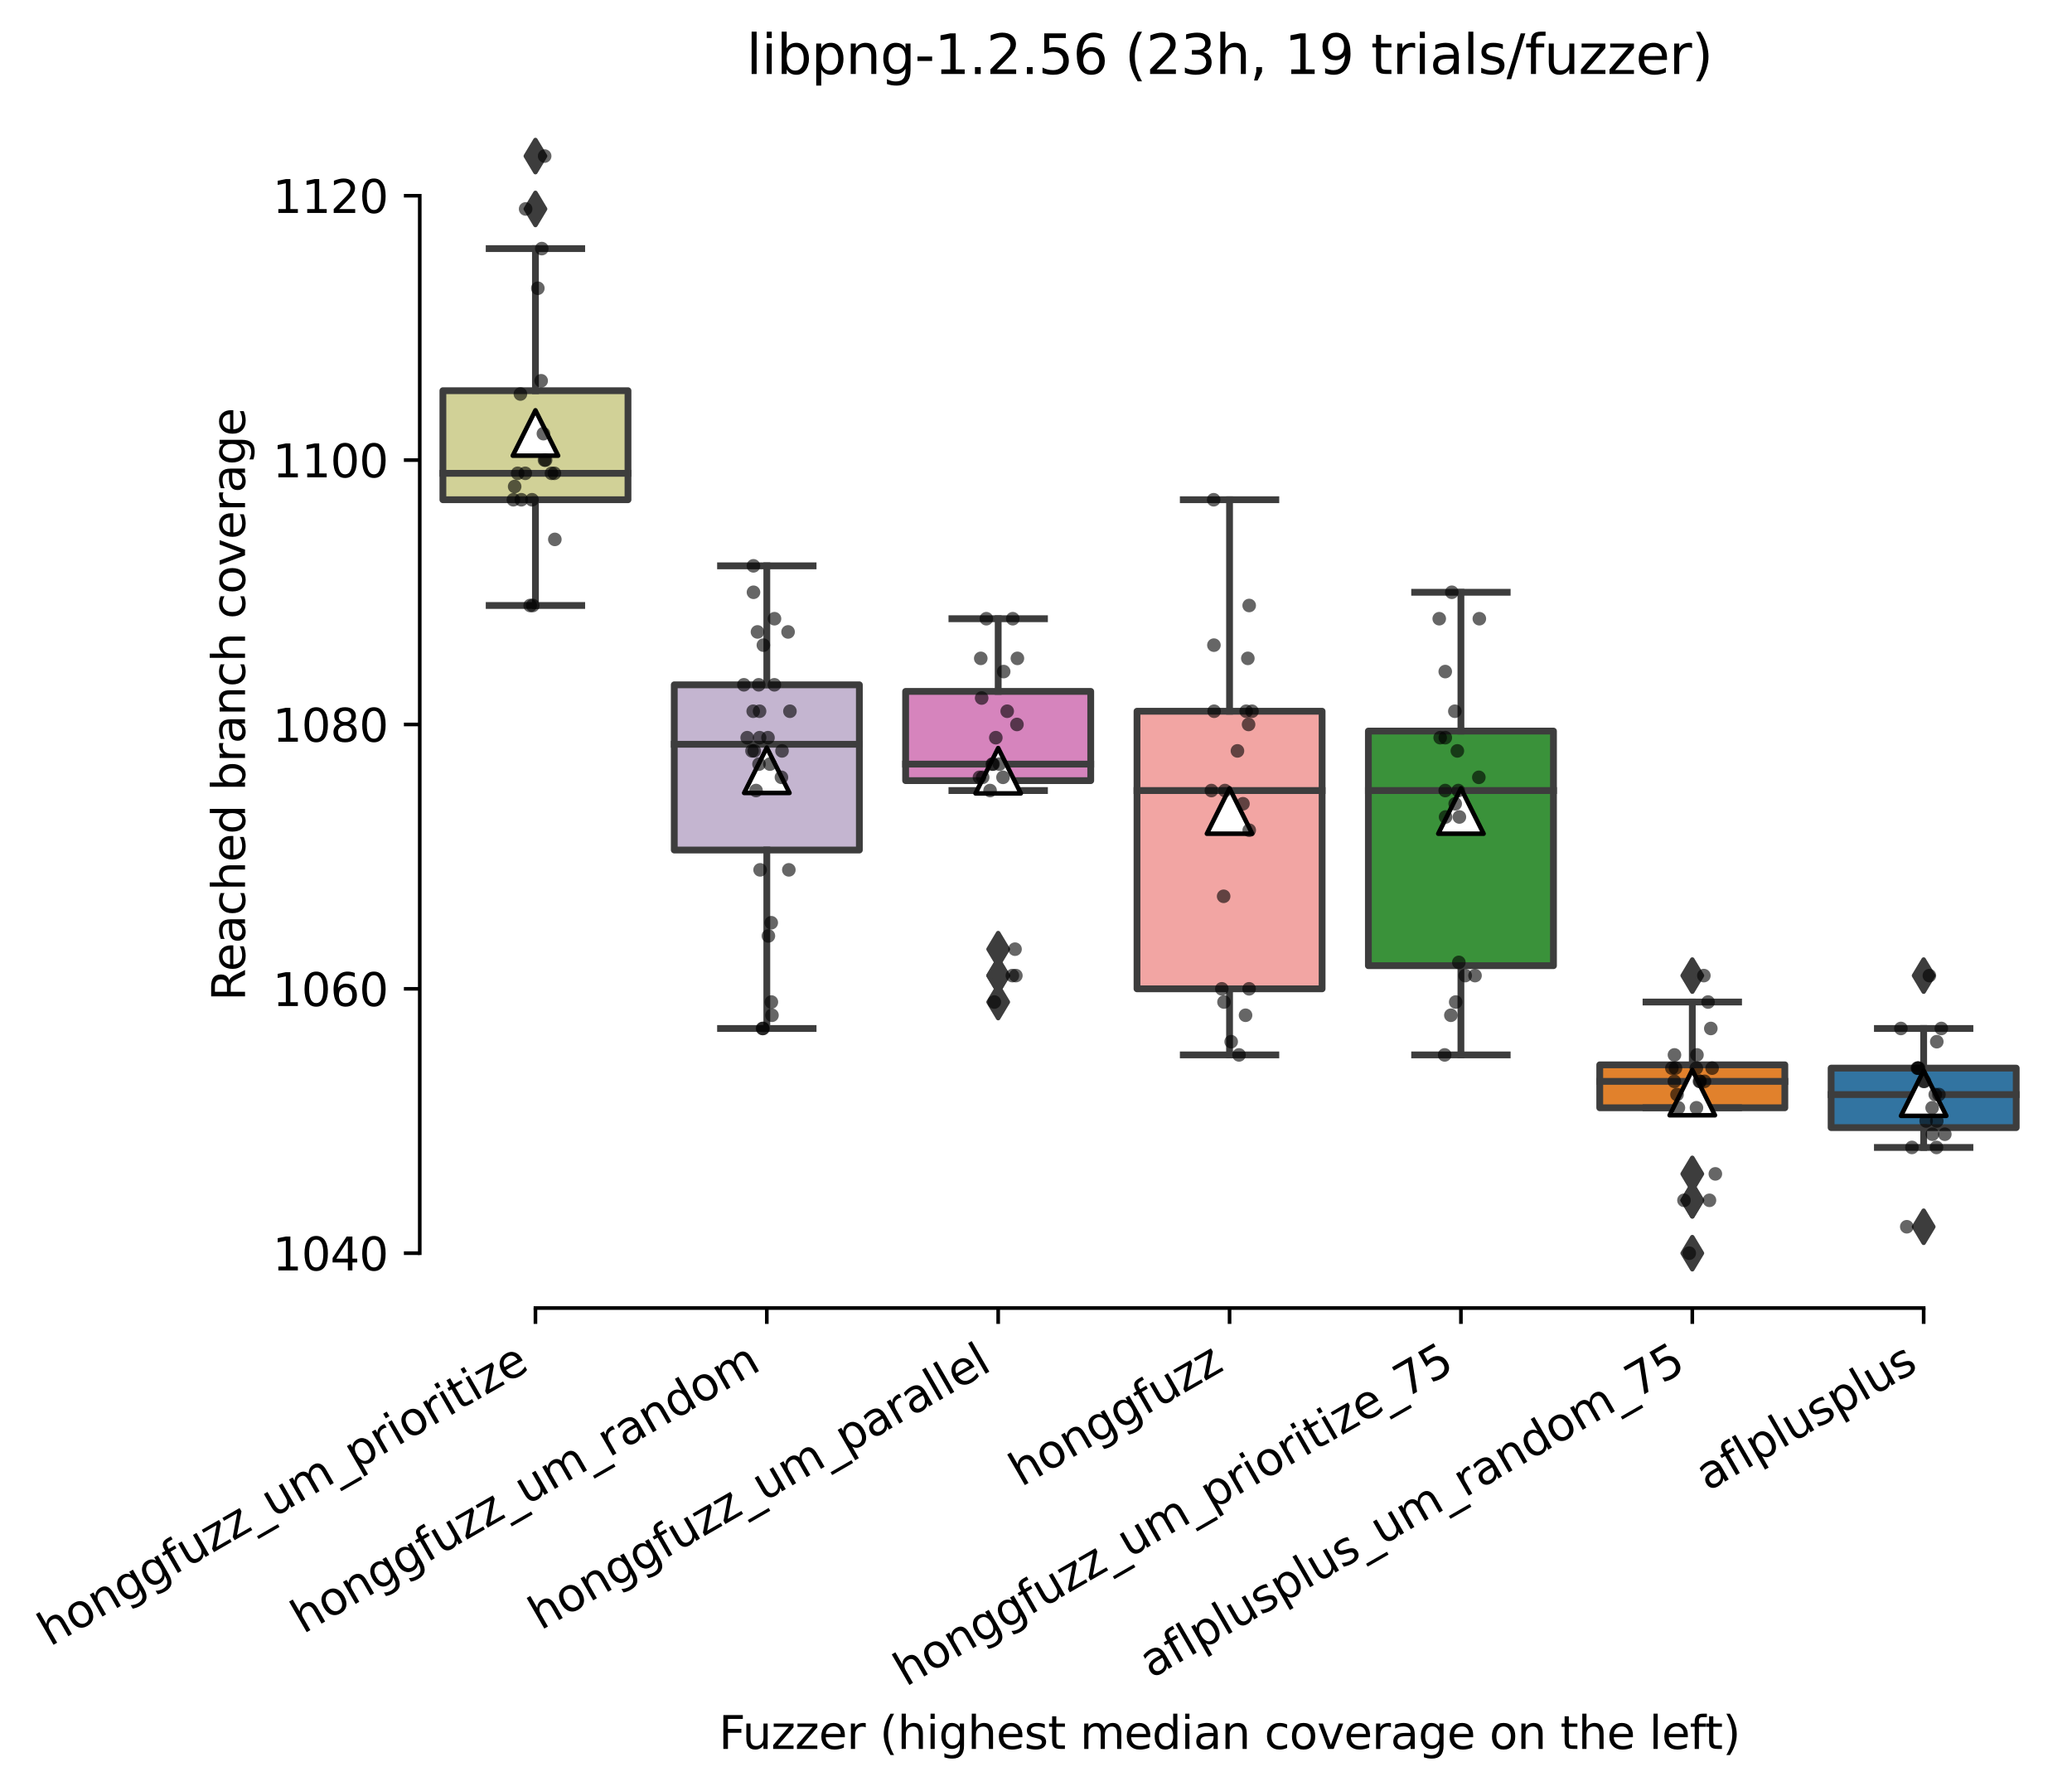 <?xml version="1.0" encoding="utf-8" standalone="no"?>
<!DOCTYPE svg PUBLIC "-//W3C//DTD SVG 1.1//EN"
  "http://www.w3.org/Graphics/SVG/1.1/DTD/svg11.dtd">
<svg xmlns:xlink="http://www.w3.org/1999/xlink" width="456.877pt" height="394.927pt" viewBox="0 0 456.877 394.927" xmlns="http://www.w3.org/2000/svg" version="1.1">
 <defs>
  <style type="text/css">*{stroke-linejoin: round; stroke-linecap: butt}</style>
 </defs>
 <g id="figure_1">
  <g id="patch_1">
   <path d="M 0 394.927 
L 456.877 394.927 
L 456.877 0 
L 0 0 
z
" style="fill: #ffffff"/>
  </g>
  <g id="axes_1">
   <g id="patch_2">
    <path d="M 92.557 288.43 
L 449.677 288.43 
L 449.677 22.318 
L 92.557 22.318 
z
" style="fill: #ffffff"/>
   </g>
   <g id="patch_3">
    <path d="M 97.659 110.196 
L 138.473 110.196 
L 138.473 86.15 
L 97.659 86.15 
L 97.659 110.196 
z
" clip-path="url(#p6db0828e3f)" style="fill: #d1d197; stroke: #3d3d3d; stroke-width: 1.5; stroke-linejoin: miter"/>
   </g>
   <g id="patch_4">
    <path d="M 148.676 187.436 
L 189.49 187.436 
L 189.49 151.002 
L 148.676 151.002 
L 148.676 187.436 
z
" clip-path="url(#p6db0828e3f)" style="fill: #c4b5d0; stroke: #3d3d3d; stroke-width: 1.5; stroke-linejoin: miter"/>
   </g>
   <g id="patch_5">
    <path d="M 199.693 172.134 
L 240.507 172.134 
L 240.507 152.459 
L 199.693 152.459 
L 199.693 172.134 
z
" clip-path="url(#p6db0828e3f)" style="fill: #d684bd; stroke: #3d3d3d; stroke-width: 1.5; stroke-linejoin: miter"/>
   </g>
   <g id="patch_6">
    <path d="M 250.711 218.04 
L 291.524 218.04 
L 291.524 156.831 
L 250.711 156.831 
L 250.711 218.04 
z
" clip-path="url(#p6db0828e3f)" style="fill: #f2a5a3; stroke: #3d3d3d; stroke-width: 1.5; stroke-linejoin: miter"/>
   </g>
   <g id="patch_7">
    <path d="M 301.728 212.939 
L 342.541 212.939 
L 342.541 161.204 
L 301.728 161.204 
L 301.728 212.939 
z
" clip-path="url(#p6db0828e3f)" style="fill: #3a923a; stroke: #3d3d3d; stroke-width: 1.5; stroke-linejoin: miter"/>
   </g>
   <g id="patch_8">
    <path d="M 352.745 244.272 
L 393.559 244.272 
L 393.559 234.8 
L 352.745 234.8 
L 352.745 244.272 
z
" clip-path="url(#p6db0828e3f)" style="fill: #e1812c; stroke: #3d3d3d; stroke-width: 1.5; stroke-linejoin: miter"/>
   </g>
   <g id="patch_9">
    <path d="M 403.762 248.644 
L 444.576 248.644 
L 444.576 235.528 
L 403.762 235.528 
L 403.762 248.644 
z
" clip-path="url(#p6db0828e3f)" style="fill: #3274a1; stroke: #3d3d3d; stroke-width: 1.5; stroke-linejoin: miter"/>
   </g>
   <g id="matplotlib.axis_1">
    <g id="xtick_1">
     <g id="line2d_1">
      <defs>
       <path id="m768abbbe8d" d="M 0 0 
L 0 3.5 
" style="stroke: #000000; stroke-width: 0.8"/>
      </defs>
      <g>
       <use xlink:href="#m768abbbe8d" x="118.066" y="288.43" style="stroke: #000000; stroke-width: 0.8"/>
      </g>
     </g>
     <g id="text_1">
      <!-- honggfuzz_um_prioritize -->
      <g transform="translate(10.999 363.145)rotate(-30)scale(0.1 -0.1)">
       <defs>
        <path id="DejaVuSans-68" d="M 3513 2113 
L 3513 0 
L 2938 0 
L 2938 2094 
Q 2938 2591 2744 2837 
Q 2550 3084 2163 3084 
Q 1697 3084 1428 2787 
Q 1159 2491 1159 1978 
L 1159 0 
L 581 0 
L 581 4863 
L 1159 4863 
L 1159 2956 
Q 1366 3272 1645 3428 
Q 1925 3584 2291 3584 
Q 2894 3584 3203 3211 
Q 3513 2838 3513 2113 
z
" transform="scale(0.016)"/>
        <path id="DejaVuSans-6f" d="M 1959 3097 
Q 1497 3097 1228 2736 
Q 959 2375 959 1747 
Q 959 1119 1226 758 
Q 1494 397 1959 397 
Q 2419 397 2687 759 
Q 2956 1122 2956 1747 
Q 2956 2369 2687 2733 
Q 2419 3097 1959 3097 
z
M 1959 3584 
Q 2709 3584 3137 3096 
Q 3566 2609 3566 1747 
Q 3566 888 3137 398 
Q 2709 -91 1959 -91 
Q 1206 -91 779 398 
Q 353 888 353 1747 
Q 353 2609 779 3096 
Q 1206 3584 1959 3584 
z
" transform="scale(0.016)"/>
        <path id="DejaVuSans-6e" d="M 3513 2113 
L 3513 0 
L 2938 0 
L 2938 2094 
Q 2938 2591 2744 2837 
Q 2550 3084 2163 3084 
Q 1697 3084 1428 2787 
Q 1159 2491 1159 1978 
L 1159 0 
L 581 0 
L 581 3500 
L 1159 3500 
L 1159 2956 
Q 1366 3272 1645 3428 
Q 1925 3584 2291 3584 
Q 2894 3584 3203 3211 
Q 3513 2838 3513 2113 
z
" transform="scale(0.016)"/>
        <path id="DejaVuSans-67" d="M 2906 1791 
Q 2906 2416 2648 2759 
Q 2391 3103 1925 3103 
Q 1463 3103 1205 2759 
Q 947 2416 947 1791 
Q 947 1169 1205 825 
Q 1463 481 1925 481 
Q 2391 481 2648 825 
Q 2906 1169 2906 1791 
z
M 3481 434 
Q 3481 -459 3084 -895 
Q 2688 -1331 1869 -1331 
Q 1566 -1331 1297 -1286 
Q 1028 -1241 775 -1147 
L 775 -588 
Q 1028 -725 1275 -790 
Q 1522 -856 1778 -856 
Q 2344 -856 2625 -561 
Q 2906 -266 2906 331 
L 2906 616 
Q 2728 306 2450 153 
Q 2172 0 1784 0 
Q 1141 0 747 490 
Q 353 981 353 1791 
Q 353 2603 747 3093 
Q 1141 3584 1784 3584 
Q 2172 3584 2450 3431 
Q 2728 3278 2906 2969 
L 2906 3500 
L 3481 3500 
L 3481 434 
z
" transform="scale(0.016)"/>
        <path id="DejaVuSans-66" d="M 2375 4863 
L 2375 4384 
L 1825 4384 
Q 1516 4384 1395 4259 
Q 1275 4134 1275 3809 
L 1275 3500 
L 2222 3500 
L 2222 3053 
L 1275 3053 
L 1275 0 
L 697 0 
L 697 3053 
L 147 3053 
L 147 3500 
L 697 3500 
L 697 3744 
Q 697 4328 969 4595 
Q 1241 4863 1831 4863 
L 2375 4863 
z
" transform="scale(0.016)"/>
        <path id="DejaVuSans-75" d="M 544 1381 
L 544 3500 
L 1119 3500 
L 1119 1403 
Q 1119 906 1312 657 
Q 1506 409 1894 409 
Q 2359 409 2629 706 
Q 2900 1003 2900 1516 
L 2900 3500 
L 3475 3500 
L 3475 0 
L 2900 0 
L 2900 538 
Q 2691 219 2414 64 
Q 2138 -91 1772 -91 
Q 1169 -91 856 284 
Q 544 659 544 1381 
z
M 1991 3584 
L 1991 3584 
z
" transform="scale(0.016)"/>
        <path id="DejaVuSans-7a" d="M 353 3500 
L 3084 3500 
L 3084 2975 
L 922 459 
L 3084 459 
L 3084 0 
L 275 0 
L 275 525 
L 2438 3041 
L 353 3041 
L 353 3500 
z
" transform="scale(0.016)"/>
        <path id="DejaVuSans-5f" d="M 3263 -1063 
L 3263 -1509 
L -63 -1509 
L -63 -1063 
L 3263 -1063 
z
" transform="scale(0.016)"/>
        <path id="DejaVuSans-6d" d="M 3328 2828 
Q 3544 3216 3844 3400 
Q 4144 3584 4550 3584 
Q 5097 3584 5394 3201 
Q 5691 2819 5691 2113 
L 5691 0 
L 5113 0 
L 5113 2094 
Q 5113 2597 4934 2840 
Q 4756 3084 4391 3084 
Q 3944 3084 3684 2787 
Q 3425 2491 3425 1978 
L 3425 0 
L 2847 0 
L 2847 2094 
Q 2847 2600 2669 2842 
Q 2491 3084 2119 3084 
Q 1678 3084 1418 2786 
Q 1159 2488 1159 1978 
L 1159 0 
L 581 0 
L 581 3500 
L 1159 3500 
L 1159 2956 
Q 1356 3278 1631 3431 
Q 1906 3584 2284 3584 
Q 2666 3584 2933 3390 
Q 3200 3197 3328 2828 
z
" transform="scale(0.016)"/>
        <path id="DejaVuSans-70" d="M 1159 525 
L 1159 -1331 
L 581 -1331 
L 581 3500 
L 1159 3500 
L 1159 2969 
Q 1341 3281 1617 3432 
Q 1894 3584 2278 3584 
Q 2916 3584 3314 3078 
Q 3713 2572 3713 1747 
Q 3713 922 3314 415 
Q 2916 -91 2278 -91 
Q 1894 -91 1617 61 
Q 1341 213 1159 525 
z
M 3116 1747 
Q 3116 2381 2855 2742 
Q 2594 3103 2138 3103 
Q 1681 3103 1420 2742 
Q 1159 2381 1159 1747 
Q 1159 1113 1420 752 
Q 1681 391 2138 391 
Q 2594 391 2855 752 
Q 3116 1113 3116 1747 
z
" transform="scale(0.016)"/>
        <path id="DejaVuSans-72" d="M 2631 2963 
Q 2534 3019 2420 3045 
Q 2306 3072 2169 3072 
Q 1681 3072 1420 2755 
Q 1159 2438 1159 1844 
L 1159 0 
L 581 0 
L 581 3500 
L 1159 3500 
L 1159 2956 
Q 1341 3275 1631 3429 
Q 1922 3584 2338 3584 
Q 2397 3584 2469 3576 
Q 2541 3569 2628 3553 
L 2631 2963 
z
" transform="scale(0.016)"/>
        <path id="DejaVuSans-69" d="M 603 3500 
L 1178 3500 
L 1178 0 
L 603 0 
L 603 3500 
z
M 603 4863 
L 1178 4863 
L 1178 4134 
L 603 4134 
L 603 4863 
z
" transform="scale(0.016)"/>
        <path id="DejaVuSans-74" d="M 1172 4494 
L 1172 3500 
L 2356 3500 
L 2356 3053 
L 1172 3053 
L 1172 1153 
Q 1172 725 1289 603 
Q 1406 481 1766 481 
L 2356 481 
L 2356 0 
L 1766 0 
Q 1100 0 847 248 
Q 594 497 594 1153 
L 594 3053 
L 172 3053 
L 172 3500 
L 594 3500 
L 594 4494 
L 1172 4494 
z
" transform="scale(0.016)"/>
        <path id="DejaVuSans-65" d="M 3597 1894 
L 3597 1613 
L 953 1613 
Q 991 1019 1311 708 
Q 1631 397 2203 397 
Q 2534 397 2845 478 
Q 3156 559 3463 722 
L 3463 178 
Q 3153 47 2828 -22 
Q 2503 -91 2169 -91 
Q 1331 -91 842 396 
Q 353 884 353 1716 
Q 353 2575 817 3079 
Q 1281 3584 2069 3584 
Q 2775 3584 3186 3129 
Q 3597 2675 3597 1894 
z
M 3022 2063 
Q 3016 2534 2758 2815 
Q 2500 3097 2075 3097 
Q 1594 3097 1305 2825 
Q 1016 2553 972 2059 
L 3022 2063 
z
" transform="scale(0.016)"/>
       </defs>
       <use xlink:href="#DejaVuSans-68"/>
       <use xlink:href="#DejaVuSans-6f" x="63.379"/>
       <use xlink:href="#DejaVuSans-6e" x="124.561"/>
       <use xlink:href="#DejaVuSans-67" x="187.939"/>
       <use xlink:href="#DejaVuSans-67" x="251.416"/>
       <use xlink:href="#DejaVuSans-66" x="314.893"/>
       <use xlink:href="#DejaVuSans-75" x="350.098"/>
       <use xlink:href="#DejaVuSans-7a" x="413.477"/>
       <use xlink:href="#DejaVuSans-7a" x="465.967"/>
       <use xlink:href="#DejaVuSans-5f" x="518.457"/>
       <use xlink:href="#DejaVuSans-75" x="568.457"/>
       <use xlink:href="#DejaVuSans-6d" x="631.836"/>
       <use xlink:href="#DejaVuSans-5f" x="729.248"/>
       <use xlink:href="#DejaVuSans-70" x="779.248"/>
       <use xlink:href="#DejaVuSans-72" x="842.725"/>
       <use xlink:href="#DejaVuSans-69" x="883.838"/>
       <use xlink:href="#DejaVuSans-6f" x="911.621"/>
       <use xlink:href="#DejaVuSans-72" x="972.803"/>
       <use xlink:href="#DejaVuSans-69" x="1013.916"/>
       <use xlink:href="#DejaVuSans-74" x="1041.699"/>
       <use xlink:href="#DejaVuSans-69" x="1080.908"/>
       <use xlink:href="#DejaVuSans-7a" x="1108.691"/>
       <use xlink:href="#DejaVuSans-65" x="1161.182"/>
      </g>
     </g>
    </g>
    <g id="xtick_2">
     <g id="line2d_2">
      <g>
       <use xlink:href="#m768abbbe8d" x="169.083" y="288.43" style="stroke: #000000; stroke-width: 0.8"/>
      </g>
     </g>
     <g id="text_2">
      <!-- honggfuzz_um_random -->
      <g transform="translate(66.832 360.364)rotate(-30)scale(0.1 -0.1)">
       <defs>
        <path id="DejaVuSans-61" d="M 2194 1759 
Q 1497 1759 1228 1600 
Q 959 1441 959 1056 
Q 959 750 1161 570 
Q 1363 391 1709 391 
Q 2188 391 2477 730 
Q 2766 1069 2766 1631 
L 2766 1759 
L 2194 1759 
z
M 3341 1997 
L 3341 0 
L 2766 0 
L 2766 531 
Q 2569 213 2275 61 
Q 1981 -91 1556 -91 
Q 1019 -91 701 211 
Q 384 513 384 1019 
Q 384 1609 779 1909 
Q 1175 2209 1959 2209 
L 2766 2209 
L 2766 2266 
Q 2766 2663 2505 2880 
Q 2244 3097 1772 3097 
Q 1472 3097 1187 3025 
Q 903 2953 641 2809 
L 641 3341 
Q 956 3463 1253 3523 
Q 1550 3584 1831 3584 
Q 2591 3584 2966 3190 
Q 3341 2797 3341 1997 
z
" transform="scale(0.016)"/>
        <path id="DejaVuSans-64" d="M 2906 2969 
L 2906 4863 
L 3481 4863 
L 3481 0 
L 2906 0 
L 2906 525 
Q 2725 213 2448 61 
Q 2172 -91 1784 -91 
Q 1150 -91 751 415 
Q 353 922 353 1747 
Q 353 2572 751 3078 
Q 1150 3584 1784 3584 
Q 2172 3584 2448 3432 
Q 2725 3281 2906 2969 
z
M 947 1747 
Q 947 1113 1208 752 
Q 1469 391 1925 391 
Q 2381 391 2643 752 
Q 2906 1113 2906 1747 
Q 2906 2381 2643 2742 
Q 2381 3103 1925 3103 
Q 1469 3103 1208 2742 
Q 947 2381 947 1747 
z
" transform="scale(0.016)"/>
       </defs>
       <use xlink:href="#DejaVuSans-68"/>
       <use xlink:href="#DejaVuSans-6f" x="63.379"/>
       <use xlink:href="#DejaVuSans-6e" x="124.561"/>
       <use xlink:href="#DejaVuSans-67" x="187.939"/>
       <use xlink:href="#DejaVuSans-67" x="251.416"/>
       <use xlink:href="#DejaVuSans-66" x="314.893"/>
       <use xlink:href="#DejaVuSans-75" x="350.098"/>
       <use xlink:href="#DejaVuSans-7a" x="413.477"/>
       <use xlink:href="#DejaVuSans-7a" x="465.967"/>
       <use xlink:href="#DejaVuSans-5f" x="518.457"/>
       <use xlink:href="#DejaVuSans-75" x="568.457"/>
       <use xlink:href="#DejaVuSans-6d" x="631.836"/>
       <use xlink:href="#DejaVuSans-5f" x="729.248"/>
       <use xlink:href="#DejaVuSans-72" x="779.248"/>
       <use xlink:href="#DejaVuSans-61" x="820.361"/>
       <use xlink:href="#DejaVuSans-6e" x="881.641"/>
       <use xlink:href="#DejaVuSans-64" x="945.02"/>
       <use xlink:href="#DejaVuSans-6f" x="1008.496"/>
       <use xlink:href="#DejaVuSans-6d" x="1069.678"/>
      </g>
     </g>
    </g>
    <g id="xtick_3">
     <g id="line2d_3">
      <g>
       <use xlink:href="#m768abbbe8d" x="220.1" y="288.43" style="stroke: #000000; stroke-width: 0.8"/>
      </g>
     </g>
     <g id="text_3">
      <!-- honggfuzz_um_parallel -->
      <g transform="translate(119.219 359.574)rotate(-30)scale(0.1 -0.1)">
       <defs>
        <path id="DejaVuSans-6c" d="M 603 4863 
L 1178 4863 
L 1178 0 
L 603 0 
L 603 4863 
z
" transform="scale(0.016)"/>
       </defs>
       <use xlink:href="#DejaVuSans-68"/>
       <use xlink:href="#DejaVuSans-6f" x="63.379"/>
       <use xlink:href="#DejaVuSans-6e" x="124.561"/>
       <use xlink:href="#DejaVuSans-67" x="187.939"/>
       <use xlink:href="#DejaVuSans-67" x="251.416"/>
       <use xlink:href="#DejaVuSans-66" x="314.893"/>
       <use xlink:href="#DejaVuSans-75" x="350.098"/>
       <use xlink:href="#DejaVuSans-7a" x="413.477"/>
       <use xlink:href="#DejaVuSans-7a" x="465.967"/>
       <use xlink:href="#DejaVuSans-5f" x="518.457"/>
       <use xlink:href="#DejaVuSans-75" x="568.457"/>
       <use xlink:href="#DejaVuSans-6d" x="631.836"/>
       <use xlink:href="#DejaVuSans-5f" x="729.248"/>
       <use xlink:href="#DejaVuSans-70" x="779.248"/>
       <use xlink:href="#DejaVuSans-61" x="842.725"/>
       <use xlink:href="#DejaVuSans-72" x="904.004"/>
       <use xlink:href="#DejaVuSans-61" x="945.117"/>
       <use xlink:href="#DejaVuSans-6c" x="1006.396"/>
       <use xlink:href="#DejaVuSans-6c" x="1034.18"/>
       <use xlink:href="#DejaVuSans-65" x="1061.963"/>
       <use xlink:href="#DejaVuSans-6c" x="1123.486"/>
      </g>
     </g>
    </g>
    <g id="xtick_4">
     <g id="line2d_4">
      <g>
       <use xlink:href="#m768abbbe8d" x="271.117" y="288.43" style="stroke: #000000; stroke-width: 0.8"/>
      </g>
     </g>
     <g id="text_4">
      <!-- honggfuzz -->
      <g transform="translate(225.178 327.933)rotate(-30)scale(0.1 -0.1)">
       <use xlink:href="#DejaVuSans-68"/>
       <use xlink:href="#DejaVuSans-6f" x="63.379"/>
       <use xlink:href="#DejaVuSans-6e" x="124.561"/>
       <use xlink:href="#DejaVuSans-67" x="187.939"/>
       <use xlink:href="#DejaVuSans-67" x="251.416"/>
       <use xlink:href="#DejaVuSans-66" x="314.893"/>
       <use xlink:href="#DejaVuSans-75" x="350.098"/>
       <use xlink:href="#DejaVuSans-7a" x="413.477"/>
       <use xlink:href="#DejaVuSans-7a" x="465.967"/>
      </g>
     </g>
    </g>
    <g id="xtick_5">
     <g id="line2d_5">
      <g>
       <use xlink:href="#m768abbbe8d" x="322.135" y="288.43" style="stroke: #000000; stroke-width: 0.8"/>
      </g>
     </g>
     <g id="text_5">
      <!-- honggfuzz_um_prioritize_75 -->
      <g transform="translate(199.717 372.007)rotate(-30)scale(0.1 -0.1)">
       <defs>
        <path id="DejaVuSans-37" d="M 525 4666 
L 3525 4666 
L 3525 4397 
L 1831 0 
L 1172 0 
L 2766 4134 
L 525 4134 
L 525 4666 
z
" transform="scale(0.016)"/>
        <path id="DejaVuSans-35" d="M 691 4666 
L 3169 4666 
L 3169 4134 
L 1269 4134 
L 1269 2991 
Q 1406 3038 1543 3061 
Q 1681 3084 1819 3084 
Q 2600 3084 3056 2656 
Q 3513 2228 3513 1497 
Q 3513 744 3044 326 
Q 2575 -91 1722 -91 
Q 1428 -91 1123 -41 
Q 819 9 494 109 
L 494 744 
Q 775 591 1075 516 
Q 1375 441 1709 441 
Q 2250 441 2565 725 
Q 2881 1009 2881 1497 
Q 2881 1984 2565 2268 
Q 2250 2553 1709 2553 
Q 1456 2553 1204 2497 
Q 953 2441 691 2322 
L 691 4666 
z
" transform="scale(0.016)"/>
       </defs>
       <use xlink:href="#DejaVuSans-68"/>
       <use xlink:href="#DejaVuSans-6f" x="63.379"/>
       <use xlink:href="#DejaVuSans-6e" x="124.561"/>
       <use xlink:href="#DejaVuSans-67" x="187.939"/>
       <use xlink:href="#DejaVuSans-67" x="251.416"/>
       <use xlink:href="#DejaVuSans-66" x="314.893"/>
       <use xlink:href="#DejaVuSans-75" x="350.098"/>
       <use xlink:href="#DejaVuSans-7a" x="413.477"/>
       <use xlink:href="#DejaVuSans-7a" x="465.967"/>
       <use xlink:href="#DejaVuSans-5f" x="518.457"/>
       <use xlink:href="#DejaVuSans-75" x="568.457"/>
       <use xlink:href="#DejaVuSans-6d" x="631.836"/>
       <use xlink:href="#DejaVuSans-5f" x="729.248"/>
       <use xlink:href="#DejaVuSans-70" x="779.248"/>
       <use xlink:href="#DejaVuSans-72" x="842.725"/>
       <use xlink:href="#DejaVuSans-69" x="883.838"/>
       <use xlink:href="#DejaVuSans-6f" x="911.621"/>
       <use xlink:href="#DejaVuSans-72" x="972.803"/>
       <use xlink:href="#DejaVuSans-69" x="1013.916"/>
       <use xlink:href="#DejaVuSans-74" x="1041.699"/>
       <use xlink:href="#DejaVuSans-69" x="1080.908"/>
       <use xlink:href="#DejaVuSans-7a" x="1108.691"/>
       <use xlink:href="#DejaVuSans-65" x="1161.182"/>
       <use xlink:href="#DejaVuSans-5f" x="1222.705"/>
       <use xlink:href="#DejaVuSans-37" x="1272.705"/>
       <use xlink:href="#DejaVuSans-35" x="1336.328"/>
      </g>
     </g>
    </g>
    <g id="xtick_6">
     <g id="line2d_6">
      <g>
       <use xlink:href="#m768abbbe8d" x="373.152" y="288.43" style="stroke: #000000; stroke-width: 0.8"/>
      </g>
     </g>
     <g id="text_6">
      <!-- aflplusplus_um_random_75 -->
      <g transform="translate(253.881 370.191)rotate(-30)scale(0.1 -0.1)">
       <defs>
        <path id="DejaVuSans-73" d="M 2834 3397 
L 2834 2853 
Q 2591 2978 2328 3040 
Q 2066 3103 1784 3103 
Q 1356 3103 1142 2972 
Q 928 2841 928 2578 
Q 928 2378 1081 2264 
Q 1234 2150 1697 2047 
L 1894 2003 
Q 2506 1872 2764 1633 
Q 3022 1394 3022 966 
Q 3022 478 2636 193 
Q 2250 -91 1575 -91 
Q 1294 -91 989 -36 
Q 684 19 347 128 
L 347 722 
Q 666 556 975 473 
Q 1284 391 1588 391 
Q 1994 391 2212 530 
Q 2431 669 2431 922 
Q 2431 1156 2273 1281 
Q 2116 1406 1581 1522 
L 1381 1569 
Q 847 1681 609 1914 
Q 372 2147 372 2553 
Q 372 3047 722 3315 
Q 1072 3584 1716 3584 
Q 2034 3584 2315 3537 
Q 2597 3491 2834 3397 
z
" transform="scale(0.016)"/>
       </defs>
       <use xlink:href="#DejaVuSans-61"/>
       <use xlink:href="#DejaVuSans-66" x="61.279"/>
       <use xlink:href="#DejaVuSans-6c" x="96.484"/>
       <use xlink:href="#DejaVuSans-70" x="124.268"/>
       <use xlink:href="#DejaVuSans-6c" x="187.744"/>
       <use xlink:href="#DejaVuSans-75" x="215.527"/>
       <use xlink:href="#DejaVuSans-73" x="278.906"/>
       <use xlink:href="#DejaVuSans-70" x="331.006"/>
       <use xlink:href="#DejaVuSans-6c" x="394.482"/>
       <use xlink:href="#DejaVuSans-75" x="422.266"/>
       <use xlink:href="#DejaVuSans-73" x="485.645"/>
       <use xlink:href="#DejaVuSans-5f" x="537.744"/>
       <use xlink:href="#DejaVuSans-75" x="587.744"/>
       <use xlink:href="#DejaVuSans-6d" x="651.123"/>
       <use xlink:href="#DejaVuSans-5f" x="748.535"/>
       <use xlink:href="#DejaVuSans-72" x="798.535"/>
       <use xlink:href="#DejaVuSans-61" x="839.648"/>
       <use xlink:href="#DejaVuSans-6e" x="900.928"/>
       <use xlink:href="#DejaVuSans-64" x="964.307"/>
       <use xlink:href="#DejaVuSans-6f" x="1027.783"/>
       <use xlink:href="#DejaVuSans-6d" x="1088.965"/>
       <use xlink:href="#DejaVuSans-5f" x="1186.377"/>
       <use xlink:href="#DejaVuSans-37" x="1236.377"/>
       <use xlink:href="#DejaVuSans-35" x="1300"/>
      </g>
     </g>
    </g>
    <g id="xtick_7">
     <g id="line2d_7">
      <g>
       <use xlink:href="#m768abbbe8d" x="424.169" y="288.43" style="stroke: #000000; stroke-width: 0.8"/>
      </g>
     </g>
     <g id="text_7">
      <!-- aflplusplus -->
      <g transform="translate(376.56 328.897)rotate(-30)scale(0.1 -0.1)">
       <use xlink:href="#DejaVuSans-61"/>
       <use xlink:href="#DejaVuSans-66" x="61.279"/>
       <use xlink:href="#DejaVuSans-6c" x="96.484"/>
       <use xlink:href="#DejaVuSans-70" x="124.268"/>
       <use xlink:href="#DejaVuSans-6c" x="187.744"/>
       <use xlink:href="#DejaVuSans-75" x="215.527"/>
       <use xlink:href="#DejaVuSans-73" x="278.906"/>
       <use xlink:href="#DejaVuSans-70" x="331.006"/>
       <use xlink:href="#DejaVuSans-6c" x="394.482"/>
       <use xlink:href="#DejaVuSans-75" x="422.266"/>
       <use xlink:href="#DejaVuSans-73" x="485.645"/>
      </g>
     </g>
    </g>
    <g id="text_8">
     <!-- Fuzzer (highest median coverage on the left) -->
     <g transform="translate(158.499 385.648)scale(0.1 -0.1)">
      <defs>
       <path id="DejaVuSans-46" d="M 628 4666 
L 3309 4666 
L 3309 4134 
L 1259 4134 
L 1259 2759 
L 3109 2759 
L 3109 2228 
L 1259 2228 
L 1259 0 
L 628 0 
L 628 4666 
z
" transform="scale(0.016)"/>
       <path id="DejaVuSans-20" transform="scale(0.016)"/>
       <path id="DejaVuSans-28" d="M 1984 4856 
Q 1566 4138 1362 3434 
Q 1159 2731 1159 2009 
Q 1159 1288 1364 580 
Q 1569 -128 1984 -844 
L 1484 -844 
Q 1016 -109 783 600 
Q 550 1309 550 2009 
Q 550 2706 781 3412 
Q 1013 4119 1484 4856 
L 1984 4856 
z
" transform="scale(0.016)"/>
       <path id="DejaVuSans-63" d="M 3122 3366 
L 3122 2828 
Q 2878 2963 2633 3030 
Q 2388 3097 2138 3097 
Q 1578 3097 1268 2742 
Q 959 2388 959 1747 
Q 959 1106 1268 751 
Q 1578 397 2138 397 
Q 2388 397 2633 464 
Q 2878 531 3122 666 
L 3122 134 
Q 2881 22 2623 -34 
Q 2366 -91 2075 -91 
Q 1284 -91 818 406 
Q 353 903 353 1747 
Q 353 2603 823 3093 
Q 1294 3584 2113 3584 
Q 2378 3584 2631 3529 
Q 2884 3475 3122 3366 
z
" transform="scale(0.016)"/>
       <path id="DejaVuSans-76" d="M 191 3500 
L 800 3500 
L 1894 563 
L 2988 3500 
L 3597 3500 
L 2284 0 
L 1503 0 
L 191 3500 
z
" transform="scale(0.016)"/>
       <path id="DejaVuSans-29" d="M 513 4856 
L 1013 4856 
Q 1481 4119 1714 3412 
Q 1947 2706 1947 2009 
Q 1947 1309 1714 600 
Q 1481 -109 1013 -844 
L 513 -844 
Q 928 -128 1133 580 
Q 1338 1288 1338 2009 
Q 1338 2731 1133 3434 
Q 928 4138 513 4856 
z
" transform="scale(0.016)"/>
      </defs>
      <use xlink:href="#DejaVuSans-46"/>
      <use xlink:href="#DejaVuSans-75" x="52.02"/>
      <use xlink:href="#DejaVuSans-7a" x="115.398"/>
      <use xlink:href="#DejaVuSans-7a" x="167.889"/>
      <use xlink:href="#DejaVuSans-65" x="220.379"/>
      <use xlink:href="#DejaVuSans-72" x="281.902"/>
      <use xlink:href="#DejaVuSans-20" x="323.016"/>
      <use xlink:href="#DejaVuSans-28" x="354.803"/>
      <use xlink:href="#DejaVuSans-68" x="393.816"/>
      <use xlink:href="#DejaVuSans-69" x="457.195"/>
      <use xlink:href="#DejaVuSans-67" x="484.979"/>
      <use xlink:href="#DejaVuSans-68" x="548.455"/>
      <use xlink:href="#DejaVuSans-65" x="611.834"/>
      <use xlink:href="#DejaVuSans-73" x="673.357"/>
      <use xlink:href="#DejaVuSans-74" x="725.457"/>
      <use xlink:href="#DejaVuSans-20" x="764.666"/>
      <use xlink:href="#DejaVuSans-6d" x="796.453"/>
      <use xlink:href="#DejaVuSans-65" x="893.865"/>
      <use xlink:href="#DejaVuSans-64" x="955.389"/>
      <use xlink:href="#DejaVuSans-69" x="1018.865"/>
      <use xlink:href="#DejaVuSans-61" x="1046.648"/>
      <use xlink:href="#DejaVuSans-6e" x="1107.928"/>
      <use xlink:href="#DejaVuSans-20" x="1171.307"/>
      <use xlink:href="#DejaVuSans-63" x="1203.094"/>
      <use xlink:href="#DejaVuSans-6f" x="1258.074"/>
      <use xlink:href="#DejaVuSans-76" x="1319.256"/>
      <use xlink:href="#DejaVuSans-65" x="1378.436"/>
      <use xlink:href="#DejaVuSans-72" x="1439.959"/>
      <use xlink:href="#DejaVuSans-61" x="1481.072"/>
      <use xlink:href="#DejaVuSans-67" x="1542.352"/>
      <use xlink:href="#DejaVuSans-65" x="1605.828"/>
      <use xlink:href="#DejaVuSans-20" x="1667.352"/>
      <use xlink:href="#DejaVuSans-6f" x="1699.139"/>
      <use xlink:href="#DejaVuSans-6e" x="1760.32"/>
      <use xlink:href="#DejaVuSans-20" x="1823.699"/>
      <use xlink:href="#DejaVuSans-74" x="1855.486"/>
      <use xlink:href="#DejaVuSans-68" x="1894.695"/>
      <use xlink:href="#DejaVuSans-65" x="1958.074"/>
      <use xlink:href="#DejaVuSans-20" x="2019.598"/>
      <use xlink:href="#DejaVuSans-6c" x="2051.385"/>
      <use xlink:href="#DejaVuSans-65" x="2079.168"/>
      <use xlink:href="#DejaVuSans-66" x="2140.691"/>
      <use xlink:href="#DejaVuSans-74" x="2174.146"/>
      <use xlink:href="#DejaVuSans-29" x="2213.355"/>
     </g>
    </g>
   </g>
   <g id="matplotlib.axis_2">
    <g id="ytick_1">
     <g id="line2d_8">
      <defs>
       <path id="m2dfbda9703" d="M 0 0 
L -3.5 0 
" style="stroke: #000000; stroke-width: 0.8"/>
      </defs>
      <g>
       <use xlink:href="#m2dfbda9703" x="92.557" y="276.334" style="stroke: #000000; stroke-width: 0.8"/>
      </g>
     </g>
     <g id="text_9">
      <!-- 1040 -->
      <g transform="translate(60.107 280.133)scale(0.1 -0.1)">
       <defs>
        <path id="DejaVuSans-31" d="M 794 531 
L 1825 531 
L 1825 4091 
L 703 3866 
L 703 4441 
L 1819 4666 
L 2450 4666 
L 2450 531 
L 3481 531 
L 3481 0 
L 794 0 
L 794 531 
z
" transform="scale(0.016)"/>
        <path id="DejaVuSans-30" d="M 2034 4250 
Q 1547 4250 1301 3770 
Q 1056 3291 1056 2328 
Q 1056 1369 1301 889 
Q 1547 409 2034 409 
Q 2525 409 2770 889 
Q 3016 1369 3016 2328 
Q 3016 3291 2770 3770 
Q 2525 4250 2034 4250 
z
M 2034 4750 
Q 2819 4750 3233 4129 
Q 3647 3509 3647 2328 
Q 3647 1150 3233 529 
Q 2819 -91 2034 -91 
Q 1250 -91 836 529 
Q 422 1150 422 2328 
Q 422 3509 836 4129 
Q 1250 4750 2034 4750 
z
" transform="scale(0.016)"/>
        <path id="DejaVuSans-34" d="M 2419 4116 
L 825 1625 
L 2419 1625 
L 2419 4116 
z
M 2253 4666 
L 3047 4666 
L 3047 1625 
L 3713 1625 
L 3713 1100 
L 3047 1100 
L 3047 0 
L 2419 0 
L 2419 1100 
L 313 1100 
L 313 1709 
L 2253 4666 
z
" transform="scale(0.016)"/>
       </defs>
       <use xlink:href="#DejaVuSans-31"/>
       <use xlink:href="#DejaVuSans-30" x="63.623"/>
       <use xlink:href="#DejaVuSans-34" x="127.246"/>
       <use xlink:href="#DejaVuSans-30" x="190.869"/>
      </g>
     </g>
    </g>
    <g id="ytick_2">
     <g id="line2d_9">
      <g>
       <use xlink:href="#m2dfbda9703" x="92.557" y="218.04" style="stroke: #000000; stroke-width: 0.8"/>
      </g>
     </g>
     <g id="text_10">
      <!-- 1060 -->
      <g transform="translate(60.107 221.839)scale(0.1 -0.1)">
       <defs>
        <path id="DejaVuSans-36" d="M 2113 2584 
Q 1688 2584 1439 2293 
Q 1191 2003 1191 1497 
Q 1191 994 1439 701 
Q 1688 409 2113 409 
Q 2538 409 2786 701 
Q 3034 994 3034 1497 
Q 3034 2003 2786 2293 
Q 2538 2584 2113 2584 
z
M 3366 4563 
L 3366 3988 
Q 3128 4100 2886 4159 
Q 2644 4219 2406 4219 
Q 1781 4219 1451 3797 
Q 1122 3375 1075 2522 
Q 1259 2794 1537 2939 
Q 1816 3084 2150 3084 
Q 2853 3084 3261 2657 
Q 3669 2231 3669 1497 
Q 3669 778 3244 343 
Q 2819 -91 2113 -91 
Q 1303 -91 875 529 
Q 447 1150 447 2328 
Q 447 3434 972 4092 
Q 1497 4750 2381 4750 
Q 2619 4750 2861 4703 
Q 3103 4656 3366 4563 
z
" transform="scale(0.016)"/>
       </defs>
       <use xlink:href="#DejaVuSans-31"/>
       <use xlink:href="#DejaVuSans-30" x="63.623"/>
       <use xlink:href="#DejaVuSans-36" x="127.246"/>
       <use xlink:href="#DejaVuSans-30" x="190.869"/>
      </g>
     </g>
    </g>
    <g id="ytick_3">
     <g id="line2d_10">
      <g>
       <use xlink:href="#m2dfbda9703" x="92.557" y="159.746" style="stroke: #000000; stroke-width: 0.8"/>
      </g>
     </g>
     <g id="text_11">
      <!-- 1080 -->
      <g transform="translate(60.107 163.545)scale(0.1 -0.1)">
       <defs>
        <path id="DejaVuSans-38" d="M 2034 2216 
Q 1584 2216 1326 1975 
Q 1069 1734 1069 1313 
Q 1069 891 1326 650 
Q 1584 409 2034 409 
Q 2484 409 2743 651 
Q 3003 894 3003 1313 
Q 3003 1734 2745 1975 
Q 2488 2216 2034 2216 
z
M 1403 2484 
Q 997 2584 770 2862 
Q 544 3141 544 3541 
Q 544 4100 942 4425 
Q 1341 4750 2034 4750 
Q 2731 4750 3128 4425 
Q 3525 4100 3525 3541 
Q 3525 3141 3298 2862 
Q 3072 2584 2669 2484 
Q 3125 2378 3379 2068 
Q 3634 1759 3634 1313 
Q 3634 634 3220 271 
Q 2806 -91 2034 -91 
Q 1263 -91 848 271 
Q 434 634 434 1313 
Q 434 1759 690 2068 
Q 947 2378 1403 2484 
z
M 1172 3481 
Q 1172 3119 1398 2916 
Q 1625 2713 2034 2713 
Q 2441 2713 2670 2916 
Q 2900 3119 2900 3481 
Q 2900 3844 2670 4047 
Q 2441 4250 2034 4250 
Q 1625 4250 1398 4047 
Q 1172 3844 1172 3481 
z
" transform="scale(0.016)"/>
       </defs>
       <use xlink:href="#DejaVuSans-31"/>
       <use xlink:href="#DejaVuSans-30" x="63.623"/>
       <use xlink:href="#DejaVuSans-38" x="127.246"/>
       <use xlink:href="#DejaVuSans-30" x="190.869"/>
      </g>
     </g>
    </g>
    <g id="ytick_4">
     <g id="line2d_11">
      <g>
       <use xlink:href="#m2dfbda9703" x="92.557" y="101.452" style="stroke: #000000; stroke-width: 0.8"/>
      </g>
     </g>
     <g id="text_12">
      <!-- 1100 -->
      <g transform="translate(60.107 105.251)scale(0.1 -0.1)">
       <use xlink:href="#DejaVuSans-31"/>
       <use xlink:href="#DejaVuSans-31" x="63.623"/>
       <use xlink:href="#DejaVuSans-30" x="127.246"/>
       <use xlink:href="#DejaVuSans-30" x="190.869"/>
      </g>
     </g>
    </g>
    <g id="ytick_5">
     <g id="line2d_12">
      <g>
       <use xlink:href="#m2dfbda9703" x="92.557" y="43.158" style="stroke: #000000; stroke-width: 0.8"/>
      </g>
     </g>
     <g id="text_13">
      <!-- 1120 -->
      <g transform="translate(60.107 46.957)scale(0.1 -0.1)">
       <defs>
        <path id="DejaVuSans-32" d="M 1228 531 
L 3431 531 
L 3431 0 
L 469 0 
L 469 531 
Q 828 903 1448 1529 
Q 2069 2156 2228 2338 
Q 2531 2678 2651 2914 
Q 2772 3150 2772 3378 
Q 2772 3750 2511 3984 
Q 2250 4219 1831 4219 
Q 1534 4219 1204 4116 
Q 875 4013 500 3803 
L 500 4441 
Q 881 4594 1212 4672 
Q 1544 4750 1819 4750 
Q 2544 4750 2975 4387 
Q 3406 4025 3406 3419 
Q 3406 3131 3298 2873 
Q 3191 2616 2906 2266 
Q 2828 2175 2409 1742 
Q 1991 1309 1228 531 
z
" transform="scale(0.016)"/>
       </defs>
       <use xlink:href="#DejaVuSans-31"/>
       <use xlink:href="#DejaVuSans-31" x="63.623"/>
       <use xlink:href="#DejaVuSans-32" x="127.246"/>
       <use xlink:href="#DejaVuSans-30" x="190.869"/>
      </g>
     </g>
    </g>
    <g id="text_14">
     <!-- Reached branch coverage -->
     <g transform="translate(54.028 220.706)rotate(-90)scale(0.1 -0.1)">
      <defs>
       <path id="DejaVuSans-52" d="M 2841 2188 
Q 3044 2119 3236 1894 
Q 3428 1669 3622 1275 
L 4263 0 
L 3584 0 
L 2988 1197 
Q 2756 1666 2539 1819 
Q 2322 1972 1947 1972 
L 1259 1972 
L 1259 0 
L 628 0 
L 628 4666 
L 2053 4666 
Q 2853 4666 3247 4331 
Q 3641 3997 3641 3322 
Q 3641 2881 3436 2590 
Q 3231 2300 2841 2188 
z
M 1259 4147 
L 1259 2491 
L 2053 2491 
Q 2509 2491 2742 2702 
Q 2975 2913 2975 3322 
Q 2975 3731 2742 3939 
Q 2509 4147 2053 4147 
L 1259 4147 
z
" transform="scale(0.016)"/>
       <path id="DejaVuSans-62" d="M 3116 1747 
Q 3116 2381 2855 2742 
Q 2594 3103 2138 3103 
Q 1681 3103 1420 2742 
Q 1159 2381 1159 1747 
Q 1159 1113 1420 752 
Q 1681 391 2138 391 
Q 2594 391 2855 752 
Q 3116 1113 3116 1747 
z
M 1159 2969 
Q 1341 3281 1617 3432 
Q 1894 3584 2278 3584 
Q 2916 3584 3314 3078 
Q 3713 2572 3713 1747 
Q 3713 922 3314 415 
Q 2916 -91 2278 -91 
Q 1894 -91 1617 61 
Q 1341 213 1159 525 
L 1159 0 
L 581 0 
L 581 4863 
L 1159 4863 
L 1159 2969 
z
" transform="scale(0.016)"/>
      </defs>
      <use xlink:href="#DejaVuSans-52"/>
      <use xlink:href="#DejaVuSans-65" x="64.982"/>
      <use xlink:href="#DejaVuSans-61" x="126.506"/>
      <use xlink:href="#DejaVuSans-63" x="187.785"/>
      <use xlink:href="#DejaVuSans-68" x="242.766"/>
      <use xlink:href="#DejaVuSans-65" x="306.145"/>
      <use xlink:href="#DejaVuSans-64" x="367.668"/>
      <use xlink:href="#DejaVuSans-20" x="431.145"/>
      <use xlink:href="#DejaVuSans-62" x="462.932"/>
      <use xlink:href="#DejaVuSans-72" x="526.408"/>
      <use xlink:href="#DejaVuSans-61" x="567.521"/>
      <use xlink:href="#DejaVuSans-6e" x="628.801"/>
      <use xlink:href="#DejaVuSans-63" x="692.18"/>
      <use xlink:href="#DejaVuSans-68" x="747.16"/>
      <use xlink:href="#DejaVuSans-20" x="810.539"/>
      <use xlink:href="#DejaVuSans-63" x="842.326"/>
      <use xlink:href="#DejaVuSans-6f" x="897.307"/>
      <use xlink:href="#DejaVuSans-76" x="958.488"/>
      <use xlink:href="#DejaVuSans-65" x="1017.668"/>
      <use xlink:href="#DejaVuSans-72" x="1079.191"/>
      <use xlink:href="#DejaVuSans-61" x="1120.305"/>
      <use xlink:href="#DejaVuSans-67" x="1181.584"/>
      <use xlink:href="#DejaVuSans-65" x="1245.061"/>
     </g>
    </g>
   </g>
   <g id="line2d_13">
    <path d="M 118.066 110.196 
L 118.066 133.514 
" clip-path="url(#p6db0828e3f)" style="fill: none; stroke: #3d3d3d; stroke-width: 1.5; stroke-linecap: square"/>
   </g>
   <g id="line2d_14">
    <path d="M 118.066 86.15 
L 118.066 54.817 
" clip-path="url(#p6db0828e3f)" style="fill: none; stroke: #3d3d3d; stroke-width: 1.5; stroke-linecap: square"/>
   </g>
   <g id="line2d_15">
    <path d="M 107.863 133.514 
L 128.269 133.514 
" clip-path="url(#p6db0828e3f)" style="fill: none; stroke: #3d3d3d; stroke-width: 1.5; stroke-linecap: square"/>
   </g>
   <g id="line2d_16">
    <path d="M 107.863 54.817 
L 128.269 54.817 
" clip-path="url(#p6db0828e3f)" style="fill: none; stroke: #3d3d3d; stroke-width: 1.5; stroke-linecap: square"/>
   </g>
   <g id="line2d_17">
    <defs>
     <path id="m2cc78e350a" d="M -0 3.536 
L 2.121 0 
L -0 -3.536 
L -2.121 -0 
z
" style="stroke: #3d3d3d; stroke-linejoin: miter"/>
    </defs>
    <g clip-path="url(#p6db0828e3f)">
     <use xlink:href="#m2cc78e350a" x="118.066" y="34.414" style="fill: #3d3d3d; stroke: #3d3d3d; stroke-linejoin: miter"/>
     <use xlink:href="#m2cc78e350a" x="118.066" y="46.073" style="fill: #3d3d3d; stroke: #3d3d3d; stroke-linejoin: miter"/>
    </g>
   </g>
   <g id="line2d_18">
    <path d="M 169.083 187.436 
L 169.083 226.784 
" clip-path="url(#p6db0828e3f)" style="fill: none; stroke: #3d3d3d; stroke-width: 1.5; stroke-linecap: square"/>
   </g>
   <g id="line2d_19">
    <path d="M 169.083 151.002 
L 169.083 124.77 
" clip-path="url(#p6db0828e3f)" style="fill: none; stroke: #3d3d3d; stroke-width: 1.5; stroke-linecap: square"/>
   </g>
   <g id="line2d_20">
    <path d="M 158.88 226.784 
L 179.287 226.784 
" clip-path="url(#p6db0828e3f)" style="fill: none; stroke: #3d3d3d; stroke-width: 1.5; stroke-linecap: square"/>
   </g>
   <g id="line2d_21">
    <path d="M 158.88 124.77 
L 179.287 124.77 
" clip-path="url(#p6db0828e3f)" style="fill: none; stroke: #3d3d3d; stroke-width: 1.5; stroke-linecap: square"/>
   </g>
   <g id="line2d_22"/>
   <g id="line2d_23">
    <path d="M 220.1 172.134 
L 220.1 174.32 
" clip-path="url(#p6db0828e3f)" style="fill: none; stroke: #3d3d3d; stroke-width: 1.5; stroke-linecap: square"/>
   </g>
   <g id="line2d_24">
    <path d="M 220.1 152.459 
L 220.1 136.429 
" clip-path="url(#p6db0828e3f)" style="fill: none; stroke: #3d3d3d; stroke-width: 1.5; stroke-linecap: square"/>
   </g>
   <g id="line2d_25">
    <path d="M 209.897 174.32 
L 230.304 174.32 
" clip-path="url(#p6db0828e3f)" style="fill: none; stroke: #3d3d3d; stroke-width: 1.5; stroke-linecap: square"/>
   </g>
   <g id="line2d_26">
    <path d="M 209.897 136.429 
L 230.304 136.429 
" clip-path="url(#p6db0828e3f)" style="fill: none; stroke: #3d3d3d; stroke-width: 1.5; stroke-linecap: square"/>
   </g>
   <g id="line2d_27">
    <g clip-path="url(#p6db0828e3f)">
     <use xlink:href="#m2cc78e350a" x="220.1" y="220.955" style="fill: #3d3d3d; stroke: #3d3d3d; stroke-linejoin: miter"/>
     <use xlink:href="#m2cc78e350a" x="220.1" y="209.296" style="fill: #3d3d3d; stroke: #3d3d3d; stroke-linejoin: miter"/>
     <use xlink:href="#m2cc78e350a" x="220.1" y="215.125" style="fill: #3d3d3d; stroke: #3d3d3d; stroke-linejoin: miter"/>
     <use xlink:href="#m2cc78e350a" x="220.1" y="215.125" style="fill: #3d3d3d; stroke: #3d3d3d; stroke-linejoin: miter"/>
    </g>
   </g>
   <g id="line2d_28">
    <path d="M 271.117 218.04 
L 271.117 232.614 
" clip-path="url(#p6db0828e3f)" style="fill: none; stroke: #3d3d3d; stroke-width: 1.5; stroke-linecap: square"/>
   </g>
   <g id="line2d_29">
    <path d="M 271.117 156.831 
L 271.117 110.196 
" clip-path="url(#p6db0828e3f)" style="fill: none; stroke: #3d3d3d; stroke-width: 1.5; stroke-linecap: square"/>
   </g>
   <g id="line2d_30">
    <path d="M 260.914 232.614 
L 281.321 232.614 
" clip-path="url(#p6db0828e3f)" style="fill: none; stroke: #3d3d3d; stroke-width: 1.5; stroke-linecap: square"/>
   </g>
   <g id="line2d_31">
    <path d="M 260.914 110.196 
L 281.321 110.196 
" clip-path="url(#p6db0828e3f)" style="fill: none; stroke: #3d3d3d; stroke-width: 1.5; stroke-linecap: square"/>
   </g>
   <g id="line2d_32"/>
   <g id="line2d_33">
    <path d="M 322.135 212.939 
L 322.135 232.614 
" clip-path="url(#p6db0828e3f)" style="fill: none; stroke: #3d3d3d; stroke-width: 1.5; stroke-linecap: square"/>
   </g>
   <g id="line2d_34">
    <path d="M 322.135 161.204 
L 322.135 130.599 
" clip-path="url(#p6db0828e3f)" style="fill: none; stroke: #3d3d3d; stroke-width: 1.5; stroke-linecap: square"/>
   </g>
   <g id="line2d_35">
    <path d="M 311.931 232.614 
L 332.338 232.614 
" clip-path="url(#p6db0828e3f)" style="fill: none; stroke: #3d3d3d; stroke-width: 1.5; stroke-linecap: square"/>
   </g>
   <g id="line2d_36">
    <path d="M 311.931 130.599 
L 332.338 130.599 
" clip-path="url(#p6db0828e3f)" style="fill: none; stroke: #3d3d3d; stroke-width: 1.5; stroke-linecap: square"/>
   </g>
   <g id="line2d_37"/>
   <g id="line2d_38">
    <path d="M 373.152 244.272 
L 373.152 244.272 
" clip-path="url(#p6db0828e3f)" style="fill: none; stroke: #3d3d3d; stroke-width: 1.5; stroke-linecap: square"/>
   </g>
   <g id="line2d_39">
    <path d="M 373.152 234.8 
L 373.152 220.955 
" clip-path="url(#p6db0828e3f)" style="fill: none; stroke: #3d3d3d; stroke-width: 1.5; stroke-linecap: square"/>
   </g>
   <g id="line2d_40">
    <path d="M 362.948 244.272 
L 383.355 244.272 
" clip-path="url(#p6db0828e3f)" style="fill: none; stroke: #3d3d3d; stroke-width: 1.5; stroke-linecap: square"/>
   </g>
   <g id="line2d_41">
    <path d="M 362.948 220.955 
L 383.355 220.955 
" clip-path="url(#p6db0828e3f)" style="fill: none; stroke: #3d3d3d; stroke-width: 1.5; stroke-linecap: square"/>
   </g>
   <g id="line2d_42">
    <g clip-path="url(#p6db0828e3f)">
     <use xlink:href="#m2cc78e350a" x="373.152" y="258.846" style="fill: #3d3d3d; stroke: #3d3d3d; stroke-linejoin: miter"/>
     <use xlink:href="#m2cc78e350a" x="373.152" y="264.675" style="fill: #3d3d3d; stroke: #3d3d3d; stroke-linejoin: miter"/>
     <use xlink:href="#m2cc78e350a" x="373.152" y="264.675" style="fill: #3d3d3d; stroke: #3d3d3d; stroke-linejoin: miter"/>
     <use xlink:href="#m2cc78e350a" x="373.152" y="276.334" style="fill: #3d3d3d; stroke: #3d3d3d; stroke-linejoin: miter"/>
     <use xlink:href="#m2cc78e350a" x="373.152" y="215.125" style="fill: #3d3d3d; stroke: #3d3d3d; stroke-linejoin: miter"/>
    </g>
   </g>
   <g id="line2d_43">
    <path d="M 424.169 248.644 
L 424.169 253.017 
" clip-path="url(#p6db0828e3f)" style="fill: none; stroke: #3d3d3d; stroke-width: 1.5; stroke-linecap: square"/>
   </g>
   <g id="line2d_44">
    <path d="M 424.169 235.528 
L 424.169 226.784 
" clip-path="url(#p6db0828e3f)" style="fill: none; stroke: #3d3d3d; stroke-width: 1.5; stroke-linecap: square"/>
   </g>
   <g id="line2d_45">
    <path d="M 413.965 253.017 
L 434.372 253.017 
" clip-path="url(#p6db0828e3f)" style="fill: none; stroke: #3d3d3d; stroke-width: 1.5; stroke-linecap: square"/>
   </g>
   <g id="line2d_46">
    <path d="M 413.965 226.784 
L 434.372 226.784 
" clip-path="url(#p6db0828e3f)" style="fill: none; stroke: #3d3d3d; stroke-width: 1.5; stroke-linecap: square"/>
   </g>
   <g id="line2d_47">
    <g clip-path="url(#p6db0828e3f)">
     <use xlink:href="#m2cc78e350a" x="424.169" y="270.505" style="fill: #3d3d3d; stroke: #3d3d3d; stroke-linejoin: miter"/>
     <use xlink:href="#m2cc78e350a" x="424.169" y="215.125" style="fill: #3d3d3d; stroke: #3d3d3d; stroke-linejoin: miter"/>
    </g>
   </g>
   <g id="line2d_48">
    <path d="M 97.659 104.367 
L 138.473 104.367 
" clip-path="url(#p6db0828e3f)" style="fill: none; stroke: #3d3d3d; stroke-width: 1.5; stroke-linecap: square"/>
   </g>
   <g id="line2d_49">
    <defs>
     <path id="m13b8d442cb" d="M 0 -5 
L -5 5 
L 5 5 
z
" style="stroke: #000000; stroke-linejoin: miter"/>
    </defs>
    <g clip-path="url(#p6db0828e3f)">
     <use xlink:href="#m13b8d442cb" x="118.066" y="95.477" style="fill: #ffffff; stroke: #000000; stroke-linejoin: miter"/>
    </g>
   </g>
   <g id="line2d_50">
    <path d="M 148.676 164.118 
L 189.49 164.118 
" clip-path="url(#p6db0828e3f)" style="fill: none; stroke: #3d3d3d; stroke-width: 1.5; stroke-linecap: square"/>
   </g>
   <g id="line2d_51">
    <g clip-path="url(#p6db0828e3f)">
     <use xlink:href="#m13b8d442cb" x="169.083" y="169.85" style="fill: #ffffff; stroke: #000000; stroke-linejoin: miter"/>
    </g>
   </g>
   <g id="line2d_52">
    <path d="M 199.693 168.49 
L 240.507 168.49 
" clip-path="url(#p6db0828e3f)" style="fill: none; stroke: #3d3d3d; stroke-width: 1.5; stroke-linecap: square"/>
   </g>
   <g id="line2d_53">
    <g clip-path="url(#p6db0828e3f)">
     <use xlink:href="#m13b8d442cb" x="220.1" y="169.948" style="fill: #ffffff; stroke: #000000; stroke-linejoin: miter"/>
    </g>
   </g>
   <g id="line2d_54">
    <path d="M 250.711 174.32 
L 291.524 174.32 
" clip-path="url(#p6db0828e3f)" style="fill: none; stroke: #3d3d3d; stroke-width: 1.5; stroke-linecap: square"/>
   </g>
   <g id="line2d_55">
    <g clip-path="url(#p6db0828e3f)">
     <use xlink:href="#m13b8d442cb" x="271.117" y="178.837" style="fill: #ffffff; stroke: #000000; stroke-linejoin: miter"/>
    </g>
   </g>
   <g id="line2d_56">
    <path d="M 301.728 174.32 
L 342.541 174.32 
" clip-path="url(#p6db0828e3f)" style="fill: none; stroke: #3d3d3d; stroke-width: 1.5; stroke-linecap: square"/>
   </g>
   <g id="line2d_57">
    <g clip-path="url(#p6db0828e3f)">
     <use xlink:href="#m13b8d442cb" x="322.135" y="178.837" style="fill: #ffffff; stroke: #000000; stroke-linejoin: miter"/>
    </g>
   </g>
   <g id="line2d_58">
    <path d="M 352.745 238.443 
L 393.559 238.443 
" clip-path="url(#p6db0828e3f)" style="fill: none; stroke: #3d3d3d; stroke-width: 1.5; stroke-linecap: square"/>
   </g>
   <g id="line2d_59">
    <g clip-path="url(#p6db0828e3f)">
     <use xlink:href="#m13b8d442cb" x="373.152" y="240.921" style="fill: #ffffff; stroke: #000000; stroke-linejoin: miter"/>
    </g>
   </g>
   <g id="line2d_60">
    <path d="M 403.762 241.358 
L 444.576 241.358 
" clip-path="url(#p6db0828e3f)" style="fill: none; stroke: #3d3d3d; stroke-width: 1.5; stroke-linecap: square"/>
   </g>
   <g id="line2d_61">
    <g clip-path="url(#p6db0828e3f)">
     <use xlink:href="#m13b8d442cb" x="424.169" y="241.051" style="fill: #ffffff; stroke: #000000; stroke-linejoin: miter"/>
    </g>
   </g>
   <g id="patch_10">
    <path d="M 92.557 276.334 
L 92.557 43.158 
" style="fill: none; stroke: #000000; stroke-width: 0.8; stroke-linejoin: miter; stroke-linecap: square"/>
   </g>
   <g id="patch_11">
    <path d="M 118.066 288.43 
L 424.169 288.43 
" style="fill: none; stroke: #000000; stroke-width: 0.8; stroke-linejoin: miter; stroke-linecap: square"/>
   </g>
   <g id="PathCollection_1">
    <defs>
     <path id="C0_0_a631080a1e" d="M 0 1.5 
C 0.398 1.5 0.779 1.342 1.061 1.061 
C 1.342 0.779 1.5 0.398 1.5 -0 
C 1.5 -0.398 1.342 -0.779 1.061 -1.061 
C 0.779 -1.342 0.398 -1.5 0 -1.5 
C -0.398 -1.5 -0.779 -1.342 -1.061 -1.061 
C -1.342 -0.779 -1.5 -0.398 -1.5 0 
C -1.5 0.398 -1.342 0.779 -1.061 1.061 
C -0.779 1.342 -0.398 1.5 0 1.5 
z
"/>
    </defs>
    <g clip-path="url(#p6db0828e3f)">
     <use xlink:href="#C0_0_a631080a1e" x="120.303" y="101.452" style="fill-opacity: 0.6"/>
    </g>
    <g clip-path="url(#p6db0828e3f)">
     <use xlink:href="#C0_0_a631080a1e" x="122.246" y="104.367" style="fill-opacity: 0.6"/>
    </g>
    <g clip-path="url(#p6db0828e3f)">
     <use xlink:href="#C0_0_a631080a1e" x="119.465" y="54.817" style="fill-opacity: 0.6"/>
    </g>
    <g clip-path="url(#p6db0828e3f)">
     <use xlink:href="#C0_0_a631080a1e" x="120.098" y="34.414" style="fill-opacity: 0.6"/>
    </g>
    <g clip-path="url(#p6db0828e3f)">
     <use xlink:href="#C0_0_a631080a1e" x="114.147" y="104.367" style="fill-opacity: 0.6"/>
    </g>
    <g clip-path="url(#p6db0828e3f)">
     <use xlink:href="#C0_0_a631080a1e" x="114.949" y="110.196" style="fill-opacity: 0.6"/>
    </g>
    <g clip-path="url(#p6db0828e3f)">
     <use xlink:href="#C0_0_a631080a1e" x="117.466" y="133.514" style="fill-opacity: 0.6"/>
    </g>
    <g clip-path="url(#p6db0828e3f)">
     <use xlink:href="#C0_0_a631080a1e" x="119.326" y="83.964" style="fill-opacity: 0.6"/>
    </g>
    <g clip-path="url(#p6db0828e3f)">
     <use xlink:href="#C0_0_a631080a1e" x="122.343" y="118.94" style="fill-opacity: 0.6"/>
    </g>
    <g clip-path="url(#p6db0828e3f)">
     <use xlink:href="#C0_0_a631080a1e" x="118.593" y="63.561" style="fill-opacity: 0.6"/>
    </g>
    <g clip-path="url(#p6db0828e3f)">
     <use xlink:href="#C0_0_a631080a1e" x="114.751" y="86.879" style="fill-opacity: 0.6"/>
    </g>
    <g clip-path="url(#p6db0828e3f)">
     <use xlink:href="#C0_0_a631080a1e" x="117.31" y="110.196" style="fill-opacity: 0.6"/>
    </g>
    <g clip-path="url(#p6db0828e3f)">
     <use xlink:href="#C0_0_a631080a1e" x="116.903" y="133.514" style="fill-opacity: 0.6"/>
    </g>
    <g clip-path="url(#p6db0828e3f)">
     <use xlink:href="#C0_0_a631080a1e" x="113.2" y="110.196" style="fill-opacity: 0.6"/>
    </g>
    <g clip-path="url(#p6db0828e3f)">
     <use xlink:href="#C0_0_a631080a1e" x="115.901" y="46.073" style="fill-opacity: 0.6"/>
    </g>
    <g clip-path="url(#p6db0828e3f)">
     <use xlink:href="#C0_0_a631080a1e" x="113.481" y="107.282" style="fill-opacity: 0.6"/>
    </g>
    <g clip-path="url(#p6db0828e3f)">
     <use xlink:href="#C0_0_a631080a1e" x="120.063" y="101.452" style="fill-opacity: 0.6"/>
    </g>
    <g clip-path="url(#p6db0828e3f)">
     <use xlink:href="#C0_0_a631080a1e" x="119.823" y="95.623" style="fill-opacity: 0.6"/>
    </g>
    <g clip-path="url(#p6db0828e3f)">
     <use xlink:href="#C0_0_a631080a1e" x="121.599" y="104.367" style="fill-opacity: 0.6"/>
    </g>
    <g clip-path="url(#p6db0828e3f)">
     <use xlink:href="#C0_0_a631080a1e" x="115.825" y="104.367" style="fill-opacity: 0.6"/>
    </g>
   </g>
   <g id="PathCollection_2">
    <defs>
     <path id="C1_0_7a3f12304f" d="M 0 1.5 
C 0.398 1.5 0.779 1.342 1.061 1.061 
C 1.342 0.779 1.5 0.398 1.5 -0 
C 1.5 -0.398 1.342 -0.779 1.061 -1.061 
C 0.779 -1.342 0.398 -1.5 0 -1.5 
C -0.398 -1.5 -0.779 -1.342 -1.061 -1.061 
C -1.342 -0.779 -1.5 -0.398 -1.5 0 
C -1.5 0.398 -1.342 0.779 -1.061 1.061 
C -0.779 1.342 -0.398 1.5 0 1.5 
z
"/>
    </defs>
    <g clip-path="url(#p6db0828e3f)">
     <use xlink:href="#C1_0_7a3f12304f" x="170.089" y="220.955" style="fill-opacity: 0.6"/>
    </g>
    <g clip-path="url(#p6db0828e3f)">
     <use xlink:href="#C1_0_7a3f12304f" x="167.486" y="156.831" style="fill-opacity: 0.6"/>
    </g>
    <g clip-path="url(#p6db0828e3f)">
     <use xlink:href="#C1_0_7a3f12304f" x="170.773" y="136.429" style="fill-opacity: 0.6"/>
    </g>
    <g clip-path="url(#p6db0828e3f)">
     <use xlink:href="#C1_0_7a3f12304f" x="167.36" y="168.49" style="fill-opacity: 0.6"/>
    </g>
    <g clip-path="url(#p6db0828e3f)">
     <use xlink:href="#C1_0_7a3f12304f" x="173.771" y="139.343" style="fill-opacity: 0.6"/>
    </g>
    <g clip-path="url(#p6db0828e3f)">
     <use xlink:href="#C1_0_7a3f12304f" x="164.028" y="151.002" style="fill-opacity: 0.6"/>
    </g>
    <g clip-path="url(#p6db0828e3f)">
     <use xlink:href="#C1_0_7a3f12304f" x="166.709" y="174.32" style="fill-opacity: 0.6"/>
    </g>
    <g clip-path="url(#p6db0828e3f)">
     <use xlink:href="#C1_0_7a3f12304f" x="166.309" y="165.576" style="fill-opacity: 0.6"/>
    </g>
    <g clip-path="url(#p6db0828e3f)">
     <use xlink:href="#C1_0_7a3f12304f" x="165.818" y="165.576" style="fill-opacity: 0.6"/>
    </g>
    <g clip-path="url(#p6db0828e3f)">
     <use xlink:href="#C1_0_7a3f12304f" x="173.94" y="191.808" style="fill-opacity: 0.6"/>
    </g>
    <g clip-path="url(#p6db0828e3f)">
     <use xlink:href="#C1_0_7a3f12304f" x="164.754" y="162.661" style="fill-opacity: 0.6"/>
    </g>
    <g clip-path="url(#p6db0828e3f)">
     <use xlink:href="#C1_0_7a3f12304f" x="170.057" y="203.467" style="fill-opacity: 0.6"/>
    </g>
    <g clip-path="url(#p6db0828e3f)">
     <use xlink:href="#C1_0_7a3f12304f" x="168.326" y="142.258" style="fill-opacity: 0.6"/>
    </g>
    <g clip-path="url(#p6db0828e3f)">
     <use xlink:href="#C1_0_7a3f12304f" x="172.435" y="165.576" style="fill-opacity: 0.6"/>
    </g>
    <g clip-path="url(#p6db0828e3f)">
     <use xlink:href="#C1_0_7a3f12304f" x="168.247" y="226.784" style="fill-opacity: 0.6"/>
    </g>
    <g clip-path="url(#p6db0828e3f)">
     <use xlink:href="#C1_0_7a3f12304f" x="170.22" y="223.87" style="fill-opacity: 0.6"/>
    </g>
    <g clip-path="url(#p6db0828e3f)">
     <use xlink:href="#C1_0_7a3f12304f" x="167.503" y="162.661" style="fill-opacity: 0.6"/>
    </g>
    <g clip-path="url(#p6db0828e3f)">
     <use xlink:href="#C1_0_7a3f12304f" x="166.133" y="124.77" style="fill-opacity: 0.6"/>
    </g>
    <g clip-path="url(#p6db0828e3f)">
     <use xlink:href="#C1_0_7a3f12304f" x="167.604" y="191.808" style="fill-opacity: 0.6"/>
    </g>
    <g clip-path="url(#p6db0828e3f)">
     <use xlink:href="#C1_0_7a3f12304f" x="167.027" y="139.343" style="fill-opacity: 0.6"/>
    </g>
    <g clip-path="url(#p6db0828e3f)">
     <use xlink:href="#C1_0_7a3f12304f" x="174.18" y="156.831" style="fill-opacity: 0.6"/>
    </g>
    <g clip-path="url(#p6db0828e3f)">
     <use xlink:href="#C1_0_7a3f12304f" x="169.43" y="206.381" style="fill-opacity: 0.6"/>
    </g>
    <g clip-path="url(#p6db0828e3f)">
     <use xlink:href="#C1_0_7a3f12304f" x="172.308" y="171.405" style="fill-opacity: 0.6"/>
    </g>
    <g clip-path="url(#p6db0828e3f)">
     <use xlink:href="#C1_0_7a3f12304f" x="168.138" y="226.784" style="fill-opacity: 0.6"/>
    </g>
    <g clip-path="url(#p6db0828e3f)">
     <use xlink:href="#C1_0_7a3f12304f" x="169.342" y="162.661" style="fill-opacity: 0.6"/>
    </g>
    <g clip-path="url(#p6db0828e3f)">
     <use xlink:href="#C1_0_7a3f12304f" x="169.769" y="168.49" style="fill-opacity: 0.6"/>
    </g>
    <g clip-path="url(#p6db0828e3f)">
     <use xlink:href="#C1_0_7a3f12304f" x="167.292" y="151.002" style="fill-opacity: 0.6"/>
    </g>
    <g clip-path="url(#p6db0828e3f)">
     <use xlink:href="#C1_0_7a3f12304f" x="166.146" y="130.599" style="fill-opacity: 0.6"/>
    </g>
    <g clip-path="url(#p6db0828e3f)">
     <use xlink:href="#C1_0_7a3f12304f" x="170.75" y="151.002" style="fill-opacity: 0.6"/>
    </g>
    <g clip-path="url(#p6db0828e3f)">
     <use xlink:href="#C1_0_7a3f12304f" x="166.081" y="156.831" style="fill-opacity: 0.6"/>
    </g>
   </g>
   <g id="PathCollection_3">
    <defs>
     <path id="C2_0_ce133235b1" d="M 0 1.5 
C 0.398 1.5 0.779 1.342 1.061 1.061 
C 1.342 0.779 1.5 0.398 1.5 -0 
C 1.5 -0.398 1.342 -0.779 1.061 -1.061 
C 0.779 -1.342 0.398 -1.5 0 -1.5 
C -0.398 -1.5 -0.779 -1.342 -1.061 -1.061 
C -1.342 -0.779 -1.5 -0.398 -1.5 0 
C -1.5 0.398 -1.342 0.779 -1.061 1.061 
C -0.779 1.342 -0.398 1.5 0 1.5 
z
"/>
    </defs>
    <g clip-path="url(#p6db0828e3f)">
     <use xlink:href="#C2_0_ce133235b1" x="215.973" y="171.405" style="fill-opacity: 0.6"/>
    </g>
    <g clip-path="url(#p6db0828e3f)">
     <use xlink:href="#C2_0_ce133235b1" x="221.311" y="148.087" style="fill-opacity: 0.6"/>
    </g>
    <g clip-path="url(#p6db0828e3f)">
     <use xlink:href="#C2_0_ce133235b1" x="216.681" y="171.405" style="fill-opacity: 0.6"/>
    </g>
    <g clip-path="url(#p6db0828e3f)">
     <use xlink:href="#C2_0_ce133235b1" x="219.24" y="220.955" style="fill-opacity: 0.6"/>
    </g>
    <g clip-path="url(#p6db0828e3f)">
     <use xlink:href="#C2_0_ce133235b1" x="224.338" y="145.173" style="fill-opacity: 0.6"/>
    </g>
    <g clip-path="url(#p6db0828e3f)">
     <use xlink:href="#C2_0_ce133235b1" x="217.488" y="136.429" style="fill-opacity: 0.6"/>
    </g>
    <g clip-path="url(#p6db0828e3f)">
     <use xlink:href="#C2_0_ce133235b1" x="223.814" y="209.296" style="fill-opacity: 0.6"/>
    </g>
    <g clip-path="url(#p6db0828e3f)">
     <use xlink:href="#C2_0_ce133235b1" x="219.581" y="162.661" style="fill-opacity: 0.6"/>
    </g>
    <g clip-path="url(#p6db0828e3f)">
     <use xlink:href="#C2_0_ce133235b1" x="216.455" y="153.917" style="fill-opacity: 0.6"/>
    </g>
    <g clip-path="url(#p6db0828e3f)">
     <use xlink:href="#C2_0_ce133235b1" x="222.089" y="156.831" style="fill-opacity: 0.6"/>
    </g>
    <g clip-path="url(#p6db0828e3f)">
     <use xlink:href="#C2_0_ce133235b1" x="223.316" y="136.429" style="fill-opacity: 0.6"/>
    </g>
    <g clip-path="url(#p6db0828e3f)">
     <use xlink:href="#C2_0_ce133235b1" x="223.229" y="215.125" style="fill-opacity: 0.6"/>
    </g>
    <g clip-path="url(#p6db0828e3f)">
     <use xlink:href="#C2_0_ce133235b1" x="224.236" y="159.746" style="fill-opacity: 0.6"/>
    </g>
    <g clip-path="url(#p6db0828e3f)">
     <use xlink:href="#C2_0_ce133235b1" x="218.808" y="168.49" style="fill-opacity: 0.6"/>
    </g>
    <g clip-path="url(#p6db0828e3f)">
     <use xlink:href="#C2_0_ce133235b1" x="221.161" y="171.405" style="fill-opacity: 0.6"/>
    </g>
    <g clip-path="url(#p6db0828e3f)">
     <use xlink:href="#C2_0_ce133235b1" x="220.367" y="168.49" style="fill-opacity: 0.6"/>
    </g>
    <g clip-path="url(#p6db0828e3f)">
     <use xlink:href="#C2_0_ce133235b1" x="224" y="215.125" style="fill-opacity: 0.6"/>
    </g>
    <g clip-path="url(#p6db0828e3f)">
     <use xlink:href="#C2_0_ce133235b1" x="218.313" y="174.32" style="fill-opacity: 0.6"/>
    </g>
    <g clip-path="url(#p6db0828e3f)">
     <use xlink:href="#C2_0_ce133235b1" x="216.26" y="145.173" style="fill-opacity: 0.6"/>
    </g>
    <g clip-path="url(#p6db0828e3f)">
     <use xlink:href="#C2_0_ce133235b1" x="218.976" y="168.49" style="fill-opacity: 0.6"/>
    </g>
   </g>
   <g id="PathCollection_4">
    <defs>
     <path id="C3_0_4108706ec8" d="M 0 1.5 
C 0.398 1.5 0.779 1.342 1.061 1.061 
C 1.342 0.779 1.5 0.398 1.5 -0 
C 1.5 -0.398 1.342 -0.779 1.061 -1.061 
C 0.779 -1.342 0.398 -1.5 0 -1.5 
C -0.398 -1.5 -0.779 -1.342 -1.061 -1.061 
C -1.342 -0.779 -1.5 -0.398 -1.5 0 
C -1.5 0.398 -1.342 0.779 -1.061 1.061 
C -0.779 1.342 -0.398 1.5 0 1.5 
z
"/>
    </defs>
    <g clip-path="url(#p6db0828e3f)">
     <use xlink:href="#C3_0_4108706ec8" x="276.065" y="156.831" style="fill-opacity: 0.6"/>
    </g>
    <g clip-path="url(#p6db0828e3f)">
     <use xlink:href="#C3_0_4108706ec8" x="270.1" y="174.32" style="fill-opacity: 0.6"/>
    </g>
    <g clip-path="url(#p6db0828e3f)">
     <use xlink:href="#C3_0_4108706ec8" x="275.311" y="159.746" style="fill-opacity: 0.6"/>
    </g>
    <g clip-path="url(#p6db0828e3f)">
     <use xlink:href="#C3_0_4108706ec8" x="273.206" y="232.614" style="fill-opacity: 0.6"/>
    </g>
    <g clip-path="url(#p6db0828e3f)">
     <use xlink:href="#C3_0_4108706ec8" x="275.446" y="133.514" style="fill-opacity: 0.6"/>
    </g>
    <g clip-path="url(#p6db0828e3f)">
     <use xlink:href="#C3_0_4108706ec8" x="269.411" y="218.04" style="fill-opacity: 0.6"/>
    </g>
    <g clip-path="url(#p6db0828e3f)">
     <use xlink:href="#C3_0_4108706ec8" x="272.858" y="165.576" style="fill-opacity: 0.6"/>
    </g>
    <g clip-path="url(#p6db0828e3f)">
     <use xlink:href="#C3_0_4108706ec8" x="267.717" y="156.831" style="fill-opacity: 0.6"/>
    </g>
    <g clip-path="url(#p6db0828e3f)">
     <use xlink:href="#C3_0_4108706ec8" x="275.458" y="183.064" style="fill-opacity: 0.6"/>
    </g>
    <g clip-path="url(#p6db0828e3f)">
     <use xlink:href="#C3_0_4108706ec8" x="267.115" y="174.32" style="fill-opacity: 0.6"/>
    </g>
    <g clip-path="url(#p6db0828e3f)">
     <use xlink:href="#C3_0_4108706ec8" x="269.893" y="220.955" style="fill-opacity: 0.6"/>
    </g>
    <g clip-path="url(#p6db0828e3f)">
     <use xlink:href="#C3_0_4108706ec8" x="267.669" y="142.258" style="fill-opacity: 0.6"/>
    </g>
    <g clip-path="url(#p6db0828e3f)">
     <use xlink:href="#C3_0_4108706ec8" x="275.427" y="218.04" style="fill-opacity: 0.6"/>
    </g>
    <g clip-path="url(#p6db0828e3f)">
     <use xlink:href="#C3_0_4108706ec8" x="275.151" y="145.173" style="fill-opacity: 0.6"/>
    </g>
    <g clip-path="url(#p6db0828e3f)">
     <use xlink:href="#C3_0_4108706ec8" x="269.814" y="197.637" style="fill-opacity: 0.6"/>
    </g>
    <g clip-path="url(#p6db0828e3f)">
     <use xlink:href="#C3_0_4108706ec8" x="274.073" y="177.234" style="fill-opacity: 0.6"/>
    </g>
    <g clip-path="url(#p6db0828e3f)">
     <use xlink:href="#C3_0_4108706ec8" x="274.787" y="156.831" style="fill-opacity: 0.6"/>
    </g>
    <g clip-path="url(#p6db0828e3f)">
     <use xlink:href="#C3_0_4108706ec8" x="271.475" y="229.699" style="fill-opacity: 0.6"/>
    </g>
    <g clip-path="url(#p6db0828e3f)">
     <use xlink:href="#C3_0_4108706ec8" x="267.615" y="110.196" style="fill-opacity: 0.6"/>
    </g>
    <g clip-path="url(#p6db0828e3f)">
     <use xlink:href="#C3_0_4108706ec8" x="274.645" y="223.87" style="fill-opacity: 0.6"/>
    </g>
   </g>
   <g id="PathCollection_5">
    <defs>
     <path id="C4_0_4c0d0f9abd" d="M 0 1.5 
C 0.398 1.5 0.779 1.342 1.061 1.061 
C 1.342 0.779 1.5 0.398 1.5 -0 
C 1.5 -0.398 1.342 -0.779 1.061 -1.061 
C 0.779 -1.342 0.398 -1.5 0 -1.5 
C -0.398 -1.5 -0.779 -1.342 -1.061 -1.061 
C -1.342 -0.779 -1.5 -0.398 -1.5 0 
C -1.5 0.398 -1.342 0.779 -1.061 1.061 
C -0.779 1.342 -0.398 1.5 0 1.5 
z
"/>
    </defs>
    <g clip-path="url(#p6db0828e3f)">
     <use xlink:href="#C4_0_4c0d0f9abd" x="319.919" y="223.87" style="fill-opacity: 0.6"/>
    </g>
    <g clip-path="url(#p6db0828e3f)">
     <use xlink:href="#C4_0_4c0d0f9abd" x="321.794" y="180.149" style="fill-opacity: 0.6"/>
    </g>
    <g clip-path="url(#p6db0828e3f)">
     <use xlink:href="#C4_0_4c0d0f9abd" x="321.348" y="165.576" style="fill-opacity: 0.6"/>
    </g>
    <g clip-path="url(#p6db0828e3f)">
     <use xlink:href="#C4_0_4c0d0f9abd" x="321.674" y="212.211" style="fill-opacity: 0.6"/>
    </g>
    <g clip-path="url(#p6db0828e3f)">
     <use xlink:href="#C4_0_4c0d0f9abd" x="317.56" y="162.661" style="fill-opacity: 0.6"/>
    </g>
    <g clip-path="url(#p6db0828e3f)">
     <use xlink:href="#C4_0_4c0d0f9abd" x="325.244" y="215.125" style="fill-opacity: 0.6"/>
    </g>
    <g clip-path="url(#p6db0828e3f)">
     <use xlink:href="#C4_0_4c0d0f9abd" x="321.541" y="174.32" style="fill-opacity: 0.6"/>
    </g>
    <g clip-path="url(#p6db0828e3f)">
     <use xlink:href="#C4_0_4c0d0f9abd" x="320.796" y="156.831" style="fill-opacity: 0.6"/>
    </g>
    <g clip-path="url(#p6db0828e3f)">
     <use xlink:href="#C4_0_4c0d0f9abd" x="318.679" y="148.087" style="fill-opacity: 0.6"/>
    </g>
    <g clip-path="url(#p6db0828e3f)">
     <use xlink:href="#C4_0_4c0d0f9abd" x="318.689" y="162.661" style="fill-opacity: 0.6"/>
    </g>
    <g clip-path="url(#p6db0828e3f)">
     <use xlink:href="#C4_0_4c0d0f9abd" x="320.125" y="130.599" style="fill-opacity: 0.6"/>
    </g>
    <g clip-path="url(#p6db0828e3f)">
     <use xlink:href="#C4_0_4c0d0f9abd" x="320.984" y="220.955" style="fill-opacity: 0.6"/>
    </g>
    <g clip-path="url(#p6db0828e3f)">
     <use xlink:href="#C4_0_4c0d0f9abd" x="318.55" y="232.614" style="fill-opacity: 0.6"/>
    </g>
    <g clip-path="url(#p6db0828e3f)">
     <use xlink:href="#C4_0_4c0d0f9abd" x="326.084" y="171.405" style="fill-opacity: 0.6"/>
    </g>
    <g clip-path="url(#p6db0828e3f)">
     <use xlink:href="#C4_0_4c0d0f9abd" x="317.353" y="136.429" style="fill-opacity: 0.6"/>
    </g>
    <g clip-path="url(#p6db0828e3f)">
     <use xlink:href="#C4_0_4c0d0f9abd" x="318.754" y="180.149" style="fill-opacity: 0.6"/>
    </g>
    <g clip-path="url(#p6db0828e3f)">
     <use xlink:href="#C4_0_4c0d0f9abd" x="318.672" y="174.32" style="fill-opacity: 0.6"/>
    </g>
    <g clip-path="url(#p6db0828e3f)">
     <use xlink:href="#C4_0_4c0d0f9abd" x="320.871" y="177.234" style="fill-opacity: 0.6"/>
    </g>
    <g clip-path="url(#p6db0828e3f)">
     <use xlink:href="#C4_0_4c0d0f9abd" x="323.076" y="215.125" style="fill-opacity: 0.6"/>
    </g>
    <g clip-path="url(#p6db0828e3f)">
     <use xlink:href="#C4_0_4c0d0f9abd" x="326.196" y="136.429" style="fill-opacity: 0.6"/>
    </g>
   </g>
   <g id="PathCollection_6">
    <defs>
     <path id="C5_0_1bc238fad7" d="M 0 1.5 
C 0.398 1.5 0.779 1.342 1.061 1.061 
C 1.342 0.779 1.5 0.398 1.5 -0 
C 1.5 -0.398 1.342 -0.779 1.061 -1.061 
C 0.779 -1.342 0.398 -1.5 0 -1.5 
C -0.398 -1.5 -0.779 -1.342 -1.061 -1.061 
C -1.342 -0.779 -1.5 -0.398 -1.5 0 
C -1.5 0.398 -1.342 0.779 -1.061 1.061 
C -0.779 1.342 -0.398 1.5 0 1.5 
z
"/>
    </defs>
    <g clip-path="url(#p6db0828e3f)">
     <use xlink:href="#C5_0_1bc238fad7" x="377.525" y="235.528" style="fill-opacity: 0.6"/>
    </g>
    <g clip-path="url(#p6db0828e3f)">
     <use xlink:href="#C5_0_1bc238fad7" x="378.235" y="258.846" style="fill-opacity: 0.6"/>
    </g>
    <g clip-path="url(#p6db0828e3f)">
     <use xlink:href="#C5_0_1bc238fad7" x="369.219" y="232.614" style="fill-opacity: 0.6"/>
    </g>
    <g clip-path="url(#p6db0828e3f)">
     <use xlink:href="#C5_0_1bc238fad7" x="376.63" y="220.955" style="fill-opacity: 0.6"/>
    </g>
    <g clip-path="url(#p6db0828e3f)">
     <use xlink:href="#C5_0_1bc238fad7" x="375.845" y="238.443" style="fill-opacity: 0.6"/>
    </g>
    <g clip-path="url(#p6db0828e3f)">
     <use xlink:href="#C5_0_1bc238fad7" x="375.702" y="215.125" style="fill-opacity: 0.6"/>
    </g>
    <g clip-path="url(#p6db0828e3f)">
     <use xlink:href="#C5_0_1bc238fad7" x="371.317" y="264.675" style="fill-opacity: 0.6"/>
    </g>
    <g clip-path="url(#p6db0828e3f)">
     <use xlink:href="#C5_0_1bc238fad7" x="374.042" y="235.528" style="fill-opacity: 0.6"/>
    </g>
    <g clip-path="url(#p6db0828e3f)">
     <use xlink:href="#C5_0_1bc238fad7" x="377.235" y="226.784" style="fill-opacity: 0.6"/>
    </g>
    <g clip-path="url(#p6db0828e3f)">
     <use xlink:href="#C5_0_1bc238fad7" x="370.088" y="244.272" style="fill-opacity: 0.6"/>
    </g>
    <g clip-path="url(#p6db0828e3f)">
     <use xlink:href="#C5_0_1bc238fad7" x="374.729" y="238.443" style="fill-opacity: 0.6"/>
    </g>
    <g clip-path="url(#p6db0828e3f)">
     <use xlink:href="#C5_0_1bc238fad7" x="369.451" y="235.528" style="fill-opacity: 0.6"/>
    </g>
    <g clip-path="url(#p6db0828e3f)">
     <use xlink:href="#C5_0_1bc238fad7" x="374.87" y="238.443" style="fill-opacity: 0.6"/>
    </g>
    <g clip-path="url(#p6db0828e3f)">
     <use xlink:href="#C5_0_1bc238fad7" x="374.18" y="232.614" style="fill-opacity: 0.6"/>
    </g>
    <g clip-path="url(#p6db0828e3f)">
     <use xlink:href="#C5_0_1bc238fad7" x="369.785" y="241.358" style="fill-opacity: 0.6"/>
    </g>
    <g clip-path="url(#p6db0828e3f)">
     <use xlink:href="#C5_0_1bc238fad7" x="368.654" y="235.528" style="fill-opacity: 0.6"/>
    </g>
    <g clip-path="url(#p6db0828e3f)">
     <use xlink:href="#C5_0_1bc238fad7" x="376.937" y="264.675" style="fill-opacity: 0.6"/>
    </g>
    <g clip-path="url(#p6db0828e3f)">
     <use xlink:href="#C5_0_1bc238fad7" x="374.07" y="244.272" style="fill-opacity: 0.6"/>
    </g>
    <g clip-path="url(#p6db0828e3f)">
     <use xlink:href="#C5_0_1bc238fad7" x="372.477" y="276.334" style="fill-opacity: 0.6"/>
    </g>
    <g clip-path="url(#p6db0828e3f)">
     <use xlink:href="#C5_0_1bc238fad7" x="369.196" y="238.443" style="fill-opacity: 0.6"/>
    </g>
   </g>
   <g id="PathCollection_7">
    <defs>
     <path id="C6_0_5e187c8380" d="M 0 1.5 
C 0.398 1.5 0.779 1.342 1.061 1.061 
C 1.342 0.779 1.5 0.398 1.5 -0 
C 1.5 -0.398 1.342 -0.779 1.061 -1.061 
C 0.779 -1.342 0.398 -1.5 0 -1.5 
C -0.398 -1.5 -0.779 -1.342 -1.061 -1.061 
C -1.342 -0.779 -1.5 -0.398 -1.5 0 
C -1.5 0.398 -1.342 0.779 -1.061 1.061 
C -0.779 1.342 -0.398 1.5 0 1.5 
z
"/>
    </defs>
    <g clip-path="url(#p6db0828e3f)">
     <use xlink:href="#C6_0_5e187c8380" x="427.066" y="247.187" style="fill-opacity: 0.6"/>
    </g>
    <g clip-path="url(#p6db0828e3f)">
     <use xlink:href="#C6_0_5e187c8380" x="426.097" y="250.102" style="fill-opacity: 0.6"/>
    </g>
    <g clip-path="url(#p6db0828e3f)">
     <use xlink:href="#C6_0_5e187c8380" x="424.715" y="247.187" style="fill-opacity: 0.6"/>
    </g>
    <g clip-path="url(#p6db0828e3f)">
     <use xlink:href="#C6_0_5e187c8380" x="427.527" y="241.358" style="fill-opacity: 0.6"/>
    </g>
    <g clip-path="url(#p6db0828e3f)">
     <use xlink:href="#C6_0_5e187c8380" x="426.726" y="241.358" style="fill-opacity: 0.6"/>
    </g>
    <g clip-path="url(#p6db0828e3f)">
     <use xlink:href="#C6_0_5e187c8380" x="428.835" y="250.102" style="fill-opacity: 0.6"/>
    </g>
    <g clip-path="url(#p6db0828e3f)">
     <use xlink:href="#C6_0_5e187c8380" x="427.062" y="229.699" style="fill-opacity: 0.6"/>
    </g>
    <g clip-path="url(#p6db0828e3f)">
     <use xlink:href="#C6_0_5e187c8380" x="419.15" y="226.784" style="fill-opacity: 0.6"/>
    </g>
    <g clip-path="url(#p6db0828e3f)">
     <use xlink:href="#C6_0_5e187c8380" x="420.448" y="270.505" style="fill-opacity: 0.6"/>
    </g>
    <g clip-path="url(#p6db0828e3f)">
     <use xlink:href="#C6_0_5e187c8380" x="424.339" y="238.443" style="fill-opacity: 0.6"/>
    </g>
    <g clip-path="url(#p6db0828e3f)">
     <use xlink:href="#C6_0_5e187c8380" x="424.144" y="238.443" style="fill-opacity: 0.6"/>
    </g>
    <g clip-path="url(#p6db0828e3f)">
     <use xlink:href="#C6_0_5e187c8380" x="427" y="253.017" style="fill-opacity: 0.6"/>
    </g>
    <g clip-path="url(#p6db0828e3f)">
     <use xlink:href="#C6_0_5e187c8380" x="423.073" y="235.528" style="fill-opacity: 0.6"/>
    </g>
    <g clip-path="url(#p6db0828e3f)">
     <use xlink:href="#C6_0_5e187c8380" x="426.037" y="244.272" style="fill-opacity: 0.6"/>
    </g>
    <g clip-path="url(#p6db0828e3f)">
     <use xlink:href="#C6_0_5e187c8380" x="428.064" y="226.784" style="fill-opacity: 0.6"/>
    </g>
    <g clip-path="url(#p6db0828e3f)">
     <use xlink:href="#C6_0_5e187c8380" x="421.582" y="253.017" style="fill-opacity: 0.6"/>
    </g>
    <g clip-path="url(#p6db0828e3f)">
     <use xlink:href="#C6_0_5e187c8380" x="422.797" y="235.528" style="fill-opacity: 0.6"/>
    </g>
    <g clip-path="url(#p6db0828e3f)">
     <use xlink:href="#C6_0_5e187c8380" x="422.886" y="235.528" style="fill-opacity: 0.6"/>
    </g>
    <g clip-path="url(#p6db0828e3f)">
     <use xlink:href="#C6_0_5e187c8380" x="425.429" y="215.125" style="fill-opacity: 0.6"/>
    </g>
   </g>
   <g id="text_15">
    <!-- libpng-1.2.56 (23h, 19 trials/fuzzer) -->
    <g transform="translate(164.576 16.318)scale(0.12 -0.12)">
     <defs>
      <path id="DejaVuSans-2d" d="M 313 2009 
L 1997 2009 
L 1997 1497 
L 313 1497 
L 313 2009 
z
" transform="scale(0.016)"/>
      <path id="DejaVuSans-2e" d="M 684 794 
L 1344 794 
L 1344 0 
L 684 0 
L 684 794 
z
" transform="scale(0.016)"/>
      <path id="DejaVuSans-33" d="M 2597 2516 
Q 3050 2419 3304 2112 
Q 3559 1806 3559 1356 
Q 3559 666 3084 287 
Q 2609 -91 1734 -91 
Q 1441 -91 1130 -33 
Q 819 25 488 141 
L 488 750 
Q 750 597 1062 519 
Q 1375 441 1716 441 
Q 2309 441 2620 675 
Q 2931 909 2931 1356 
Q 2931 1769 2642 2001 
Q 2353 2234 1838 2234 
L 1294 2234 
L 1294 2753 
L 1863 2753 
Q 2328 2753 2575 2939 
Q 2822 3125 2822 3475 
Q 2822 3834 2567 4026 
Q 2313 4219 1838 4219 
Q 1578 4219 1281 4162 
Q 984 4106 628 3988 
L 628 4550 
Q 988 4650 1302 4700 
Q 1616 4750 1894 4750 
Q 2613 4750 3031 4423 
Q 3450 4097 3450 3541 
Q 3450 3153 3228 2886 
Q 3006 2619 2597 2516 
z
" transform="scale(0.016)"/>
      <path id="DejaVuSans-2c" d="M 750 794 
L 1409 794 
L 1409 256 
L 897 -744 
L 494 -744 
L 750 256 
L 750 794 
z
" transform="scale(0.016)"/>
      <path id="DejaVuSans-39" d="M 703 97 
L 703 672 
Q 941 559 1184 500 
Q 1428 441 1663 441 
Q 2288 441 2617 861 
Q 2947 1281 2994 2138 
Q 2813 1869 2534 1725 
Q 2256 1581 1919 1581 
Q 1219 1581 811 2004 
Q 403 2428 403 3163 
Q 403 3881 828 4315 
Q 1253 4750 1959 4750 
Q 2769 4750 3195 4129 
Q 3622 3509 3622 2328 
Q 3622 1225 3098 567 
Q 2575 -91 1691 -91 
Q 1453 -91 1209 -44 
Q 966 3 703 97 
z
M 1959 2075 
Q 2384 2075 2632 2365 
Q 2881 2656 2881 3163 
Q 2881 3666 2632 3958 
Q 2384 4250 1959 4250 
Q 1534 4250 1286 3958 
Q 1038 3666 1038 3163 
Q 1038 2656 1286 2365 
Q 1534 2075 1959 2075 
z
" transform="scale(0.016)"/>
      <path id="DejaVuSans-2f" d="M 1625 4666 
L 2156 4666 
L 531 -594 
L 0 -594 
L 1625 4666 
z
" transform="scale(0.016)"/>
     </defs>
     <use xlink:href="#DejaVuSans-6c"/>
     <use xlink:href="#DejaVuSans-69" x="27.783"/>
     <use xlink:href="#DejaVuSans-62" x="55.566"/>
     <use xlink:href="#DejaVuSans-70" x="119.043"/>
     <use xlink:href="#DejaVuSans-6e" x="182.52"/>
     <use xlink:href="#DejaVuSans-67" x="245.898"/>
     <use xlink:href="#DejaVuSans-2d" x="309.375"/>
     <use xlink:href="#DejaVuSans-31" x="345.459"/>
     <use xlink:href="#DejaVuSans-2e" x="409.082"/>
     <use xlink:href="#DejaVuSans-32" x="440.869"/>
     <use xlink:href="#DejaVuSans-2e" x="504.492"/>
     <use xlink:href="#DejaVuSans-35" x="536.279"/>
     <use xlink:href="#DejaVuSans-36" x="599.902"/>
     <use xlink:href="#DejaVuSans-20" x="663.525"/>
     <use xlink:href="#DejaVuSans-28" x="695.312"/>
     <use xlink:href="#DejaVuSans-32" x="734.326"/>
     <use xlink:href="#DejaVuSans-33" x="797.949"/>
     <use xlink:href="#DejaVuSans-68" x="861.572"/>
     <use xlink:href="#DejaVuSans-2c" x="924.951"/>
     <use xlink:href="#DejaVuSans-20" x="956.738"/>
     <use xlink:href="#DejaVuSans-31" x="988.525"/>
     <use xlink:href="#DejaVuSans-39" x="1052.148"/>
     <use xlink:href="#DejaVuSans-20" x="1115.771"/>
     <use xlink:href="#DejaVuSans-74" x="1147.559"/>
     <use xlink:href="#DejaVuSans-72" x="1186.768"/>
     <use xlink:href="#DejaVuSans-69" x="1227.881"/>
     <use xlink:href="#DejaVuSans-61" x="1255.664"/>
     <use xlink:href="#DejaVuSans-6c" x="1316.943"/>
     <use xlink:href="#DejaVuSans-73" x="1344.727"/>
     <use xlink:href="#DejaVuSans-2f" x="1396.826"/>
     <use xlink:href="#DejaVuSans-66" x="1430.518"/>
     <use xlink:href="#DejaVuSans-75" x="1465.723"/>
     <use xlink:href="#DejaVuSans-7a" x="1529.102"/>
     <use xlink:href="#DejaVuSans-7a" x="1581.592"/>
     <use xlink:href="#DejaVuSans-65" x="1634.082"/>
     <use xlink:href="#DejaVuSans-72" x="1695.605"/>
     <use xlink:href="#DejaVuSans-29" x="1736.719"/>
    </g>
   </g>
  </g>
 </g>
 <defs>
  <clipPath id="p6db0828e3f">
   <rect x="92.557" y="22.318" width="357.12" height="266.112"/>
  </clipPath>
 </defs>
</svg>
